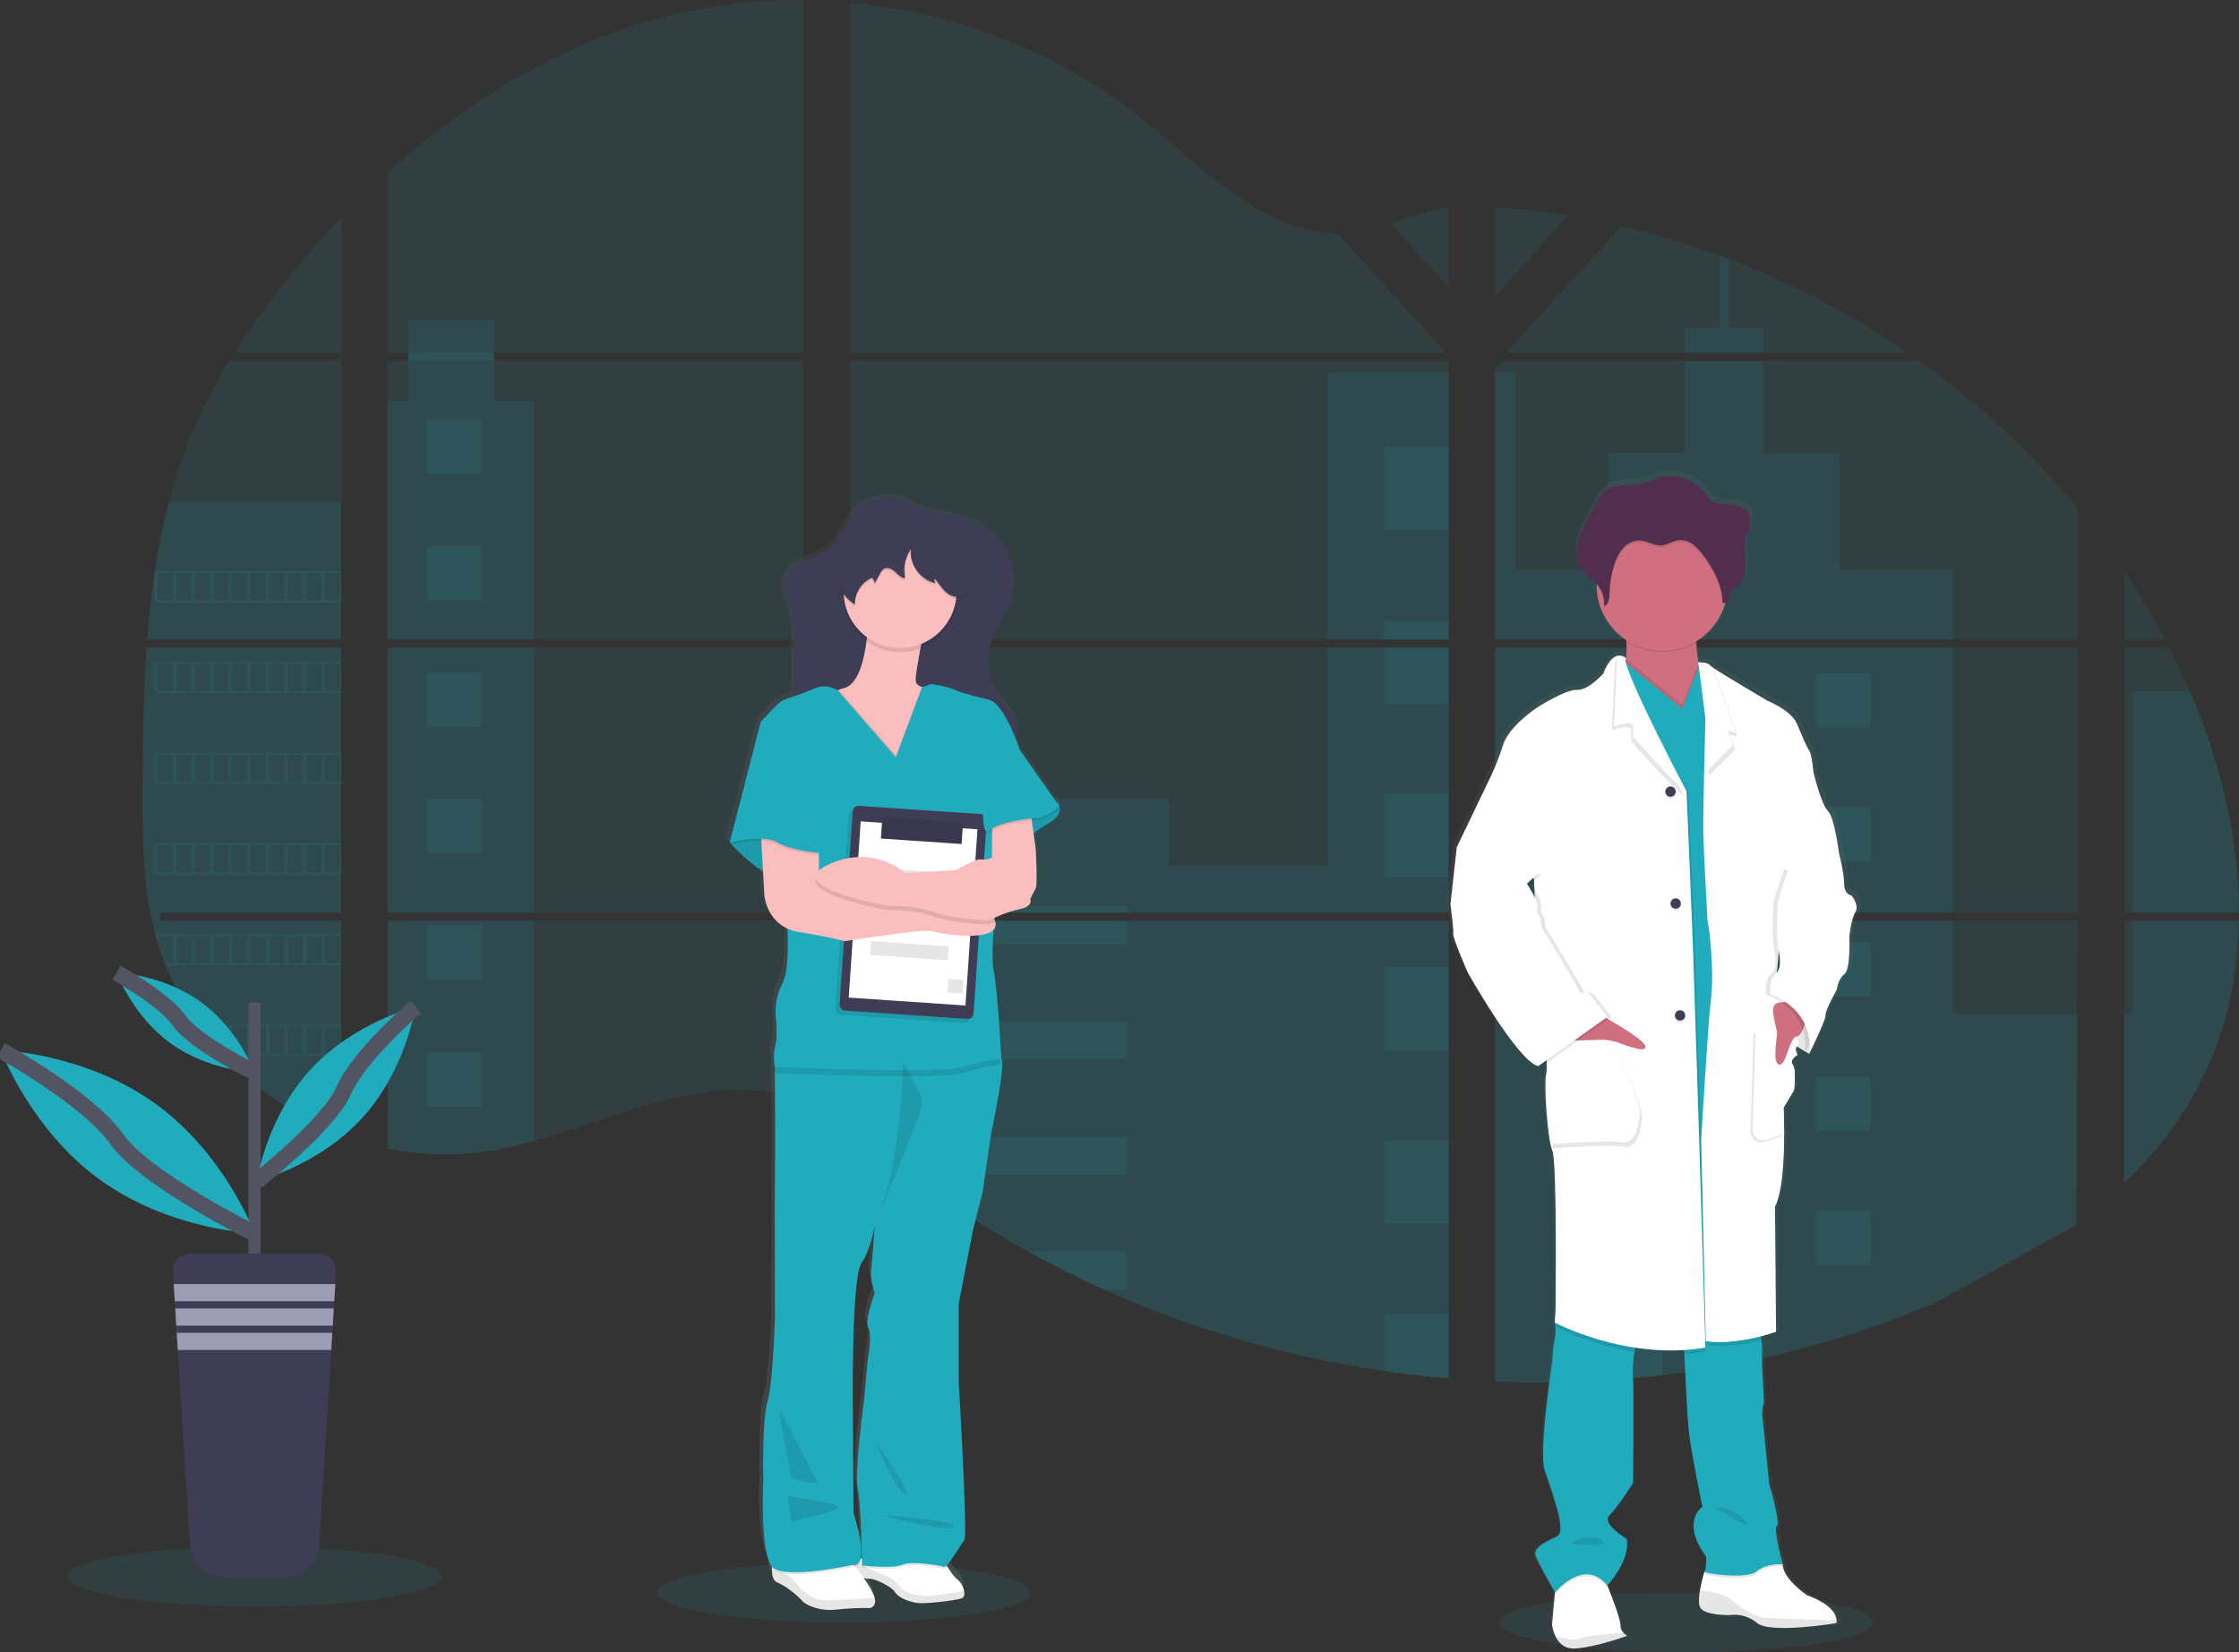 <svg width="275" height="203" viewBox="0 0 275 203" fill="none" xmlns="http://www.w3.org/2000/svg">
<rect x="0" y="0" width="275" height="203" fill="#333333" stroke="none"/>
<g clip-path="url(#clip0)">
<path opacity="0.1" d="M17.998 79.565H41.9V112.109H19.746C19.69 112.446 19.633 112.78 19.57 113.116H41.9V139.357C41.862 139.357 41.824 139.329 41.789 139.315C41.161 139.065 40.533 138.801 39.905 138.522C39.77 138.461 39.638 138.397 39.502 138.338C38.874 138.042 38.246 137.728 37.618 137.397C37.399 137.282 37.18 137.162 36.965 137.04C33.478 135.096 30.309 132.632 27.568 129.733C27.485 129.655 27.41 129.57 27.332 129.497C26.951 129.083 26.576 128.665 26.214 128.236C26.077 128.079 25.945 127.919 25.811 127.766C25.382 127.244 24.968 126.702 24.567 126.159C24.506 126.077 24.45 125.997 24.391 125.924C22.75 123.657 21.39 121.2 20.34 118.607C20.307 118.529 20.276 118.445 20.245 118.372C19.92 117.548 19.626 116.713 19.372 115.862C19.263 115.506 19.157 115.156 19.068 114.786C19.035 114.681 19.009 114.572 18.981 114.466C17.657 109.255 17.504 103.84 17.504 98.45C17.504 97.823 17.504 97.195 17.504 96.568C17.523 94.367 17.549 92.169 17.582 89.973C17.594 89.409 17.606 88.842 17.617 88.272C17.65 86.831 17.697 85.387 17.758 83.939C17.772 83.539 17.791 83.137 17.812 82.739C17.822 82.508 17.834 82.278 17.848 82.047C17.89 81.215 17.94 80.387 17.998 79.565Z" fill="#21ACBE"/>
<path opacity="0.1" d="M41.9 43.331H28.788C30.92 40 33.249 36.8 35.762 33.746C37.712 31.356 39.766 29.027 41.9 26.782V43.331Z" fill="#21ACBE"/>
<path opacity="0.1" d="M41.9 44.332V78.558H18.074C18.074 78.459 18.088 78.358 18.098 78.259C18.119 77.989 18.14 77.72 18.164 77.45C18.187 77.135 18.218 76.819 18.248 76.509C18.279 76.198 18.31 75.822 18.347 75.481C18.385 75.139 18.416 74.794 18.453 74.453C18.491 74.111 18.529 73.77 18.571 73.431C18.614 73.093 18.651 72.749 18.698 72.41C18.734 72.13 18.769 71.848 18.809 71.566C18.863 71.168 18.92 70.771 18.979 70.376C18.979 70.314 18.997 70.255 19.007 70.197C19.437 67.304 20.022 64.436 20.759 61.605C21.533 58.636 22.521 55.727 23.715 52.9C24.984 49.939 26.47 47.075 28.162 44.332H41.9Z" fill="#21ACBE"/>
<path opacity="0.1" d="M47.608 79.566V112.109H98.66V79.566H47.608ZM47.608 113.116V141.065C47.9 141.124 48.188 141.183 48.477 141.232C48.866 141.308 49.257 141.376 49.655 141.435L49.891 141.468C50.046 141.493 50.204 141.515 50.362 141.533C50.755 141.59 51.148 141.632 51.539 141.67C51.723 141.689 51.914 141.703 52.1 141.719L52.554 141.752C52.802 141.771 53.047 141.785 53.292 141.795C53.442 141.795 53.593 141.806 53.746 141.811C53.899 141.816 53.982 141.811 54.104 141.811H54.549C54.752 141.811 54.954 141.811 55.155 141.811H55.414C55.616 141.811 55.819 141.811 56.019 141.792H56.031C56.172 141.792 56.311 141.792 56.452 141.776C56.492 141.778 56.532 141.778 56.572 141.776C56.69 141.776 56.808 141.776 56.921 141.762C56.948 141.76 56.974 141.76 57.001 141.762C57.263 141.745 57.526 141.724 57.792 141.701C58.059 141.677 58.311 141.649 58.577 141.621L59.111 141.555C61.296 141.249 63.456 140.79 65.576 140.181C70.341 138.854 74.998 136.998 79.76 135.64C85.912 133.887 92.714 133.024 98.658 135.158V113.116H47.608ZM98.66 43.331V0.005C93.072 -0.056 87.498 0.596 82.075 1.946C69.147 5.19 57.538 12.227 47.608 21.214V43.328H50.178V44.333H47.608V78.559H98.66V44.333H60.689V43.326L98.66 43.331ZM164.249 28.695C161.051 28.582 157.871 27.573 154.993 26.008C149.496 23.023 145.101 18.407 140.193 14.516C129.995 6.406 117.347 1.511 104.372 0.297V43.331H177.245L177.427 43.14L164.249 28.695ZM170.889 27.519L177.928 35.238V25.488C175.559 25.787 173.496 26.481 170.889 27.509V27.519ZM177.928 148.006V113.116H162.916C162.878 112.968 162.836 112.817 162.789 112.667C162.834 112.817 162.874 112.968 162.914 113.116H104.372V138.346C104.928 138.757 105.477 139.193 106.021 139.63C106.608 140.11 107.191 140.596 107.771 141.086L108.355 141.569C108.635 141.804 108.92 142.039 109.203 142.263C109.769 142.719 110.34 143.171 110.915 143.618C111.202 143.844 111.491 144.066 111.782 144.284C116.382 147.796 121.234 150.965 126.299 153.767C127.434 154.4 128.581 155.009 129.736 155.604C130.503 156 131.277 156.387 132.055 156.767C133.224 157.336 134.401 157.885 135.588 158.413C146.532 163.321 158.105 166.687 169.975 168.417C172.61 168.804 175.256 169.11 177.914 169.334V148.001H178.15L177.928 148.006ZM104.372 44.333V78.559H177.928V44.333H104.372ZM104.372 79.561V112.109H177.928V79.566L104.372 79.561ZM183.638 25.441V36.334L192.62 26.484C189.643 25.993 186.649 25.645 183.638 25.441ZM183.638 79.566V112.109H255.178V79.566H183.638ZM254.926 150.586L255.178 113.116H183.638V169.713C188.246 169.905 192.861 169.849 197.463 169.546H197.543C199.741 169.405 201.929 169.204 204.107 168.944H204.156C215.778 167.592 227.142 164.56 237.89 159.943L254.926 150.586ZM268.98 84.911C268.708 84.283 268.429 83.656 268.143 83.029C267.611 81.852 267.051 80.709 266.471 79.568H260.889V112.109H275C274.988 102.892 272.651 93.481 268.98 84.911ZM260.889 113.116V145.347C264.863 141.543 268.224 137.188 270.64 132.21C273.549 126.213 274.879 119.725 274.99 113.114L260.889 113.116ZM260.889 70.082V78.552H265.948C264.415 75.64 262.726 72.813 260.889 70.082ZM212.371 31.829C211.999 31.685 211.625 31.542 211.25 31.405C207.302 29.948 203.267 28.736 199.168 27.778L185.418 42.848L185.15 43.138L185.326 43.328H234.263C227.447 38.643 220.099 34.783 212.371 31.829ZM235.7 44.333H184.641L183.638 45.248V78.559H192.434H255.178V62.42C249.504 55.566 242.956 49.486 235.7 44.333Z" fill="#21ACBE"/>
<path opacity="0.1" d="M41.9 61.599V78.559H18.074C18.074 78.46 18.088 78.359 18.098 78.26C18.119 77.989 18.14 77.721 18.164 77.451C18.187 77.135 18.218 76.82 18.248 76.51C18.279 76.199 18.31 75.823 18.347 75.481C18.385 75.14 18.416 74.794 18.453 74.453C18.491 74.112 18.529 73.771 18.571 73.432C18.614 73.094 18.651 72.75 18.698 72.411C18.734 72.131 18.769 71.849 18.809 71.567C18.863 71.169 18.92 70.772 18.979 70.376C18.979 70.315 18.997 70.256 19.007 70.197C19.437 67.304 20.022 64.436 20.759 61.606L41.9 61.599Z" fill="#21ACBE"/>
<path opacity="0.1" d="M17.998 79.565H41.9V112.109H19.746C19.69 112.446 19.633 112.78 19.57 113.116H41.9V139.357C41.862 139.357 41.824 139.329 41.789 139.315C41.161 139.065 40.533 138.801 39.905 138.522C39.77 138.461 39.638 138.397 39.502 138.338C38.874 138.042 38.246 137.728 37.618 137.397C37.399 137.282 37.18 137.162 36.965 137.04C33.478 135.096 30.309 132.632 27.568 129.733C27.485 129.655 27.41 129.57 27.332 129.497C26.951 129.083 26.576 128.665 26.214 128.236C26.077 128.079 25.945 127.919 25.811 127.766C25.382 127.244 24.968 126.702 24.567 126.159C24.506 126.077 24.45 125.997 24.391 125.924C22.75 123.657 21.39 121.2 20.34 118.607C20.307 118.529 20.276 118.445 20.245 118.372C19.92 117.548 19.626 116.713 19.372 115.862C19.263 115.506 19.157 115.156 19.068 114.786C19.035 114.681 19.009 114.572 18.981 114.466C17.657 109.255 17.504 103.84 17.504 98.45C17.504 97.823 17.504 97.195 17.504 96.568C17.523 94.367 17.549 92.169 17.582 89.973C17.594 89.409 17.606 88.842 17.617 88.272C17.65 86.831 17.697 85.387 17.758 83.939C17.772 83.539 17.791 83.137 17.812 82.739C17.822 82.508 17.834 82.278 17.848 82.047C17.89 81.215 17.94 80.387 17.998 79.565Z" fill="#21ACBE"/>
<path opacity="0.1" d="M65.579 49.236V78.559H47.606V49.236H50.169V39.308H60.687V49.236H65.579Z" fill="#21ACBE"/>
<path opacity="0.1" d="M65.577 79.564H47.606V112.107H65.577V79.564Z" fill="#21ACBE"/>
<path opacity="0.1" d="M47.608 113.116H65.579V140.171C63.459 140.781 61.299 141.239 59.114 141.543C58.935 141.569 58.758 141.59 58.579 141.609C58.315 141.639 58.054 141.668 57.792 141.691L57.003 141.755H56.923L56.575 141.773H56.455C56.313 141.773 56.174 141.79 56.033 141.792H56.021C55.819 141.792 55.619 141.806 55.416 141.811H55.157C54.957 141.811 54.757 141.811 54.552 141.811H54.109H53.748C53.595 141.811 53.445 141.811 53.292 141.792C53.05 141.783 52.805 141.769 52.557 141.75L52.102 141.717C51.914 141.703 51.725 141.684 51.539 141.665C51.144 141.631 50.751 141.586 50.362 141.531L49.891 141.465L49.655 141.432C49.262 141.373 48.871 141.308 48.477 141.232C48.185 141.181 47.898 141.122 47.608 141.061V113.116Z" fill="#21ACBE"/>
<path opacity="0.1" d="M177.927 45.773H163.107V78.556H177.927V45.773Z" fill="#21ACBE"/>
<path opacity="0.1" d="M177.929 79.564V112.11H104.372V98.072H143.551V106.353H163.107V79.564H177.929Z" fill="#21ACBE"/>
<path opacity="0.1" d="M178.162 148.013C178.084 148.013 178.006 148.013 177.926 147.999V169.349C175.271 169.131 172.625 168.825 169.989 168.433C158.115 166.704 146.538 163.339 135.588 158.435C132.428 157.011 129.331 155.459 126.299 153.779C121.236 150.976 116.384 147.806 111.784 144.296C110.625 143.411 109.484 142.507 108.359 141.583C107.58 140.938 106.807 140.28 106.021 139.642C105.479 139.202 104.93 138.767 104.372 138.353V113.116H162.914C162.871 112.966 162.834 112.818 162.791 112.667C162.836 112.818 162.879 112.966 162.916 113.116H177.928V147.996C178.006 147.999 178.084 148.006 178.162 148.013Z" fill="#21ACBE"/>
<path opacity="0.1" d="M216.578 43.331H206.922V40.333H211.248V31.405C211.624 31.543 211.997 31.684 212.37 31.829V40.333H216.576L216.578 43.331Z" fill="#21ACBE"/>
<path opacity="0.1" d="M239.845 78.558H192.434C192.439 78.559 192.444 78.559 192.449 78.558H192.427H183.638V45.774H186.13V70.006H197.515V55.655H206.924V44.332H216.58V55.662H225.985V70.013H239.848L239.845 78.558Z" fill="#21ACBE"/>
<path opacity="0.1" d="M183.638 79.565V112.109H239.848V79.565H183.638ZM255.098 150.414L255.178 124.653H239.848V113.125H183.638V169.713C188.246 169.904 192.861 169.849 197.463 169.546H197.543C199.741 169.405 201.929 169.204 204.107 168.944H204.157C215.779 167.592 227.142 164.56 237.891 159.942" fill="#21ACBE"/>
<path opacity="0.1" d="M261.879 113.116H274.99C274.877 119.725 273.549 126.216 270.64 132.21C268.224 137.191 264.863 141.545 260.89 145.349V124.646H261.879V113.116Z" fill="#21ACBE"/>
<path opacity="0.1" d="M275 112.11H261.879V84.911H268.98C272.652 93.482 274.988 102.892 275 112.11Z" fill="#21ACBE"/>
<path opacity="0.1" d="M177.929 54.887H169.989V65.165H177.929V54.887Z" fill="#21ACBE"/>
<path opacity="0.1" d="M177.929 76.192H169.989V78.559H177.929V76.192Z" fill="#21ACBE"/>
<path opacity="0.1" d="M177.929 79.564H169.989V86.468H177.929V79.564Z" fill="#21ACBE"/>
<path opacity="0.1" d="M177.929 97.497H169.989V107.776H177.929V97.497Z" fill="#21ACBE"/>
<path opacity="0.1" d="M177.929 118.802H169.989V129.08H177.929V118.802Z" fill="#21ACBE"/>
<path opacity="0.1" d="M177.929 147.996C178.007 147.996 178.084 147.996 178.164 148.012C178.087 148.012 178.009 148.012 177.929 147.998V150.386H169.989V140.107H177.929V147.996Z" fill="#21ACBE"/>
<path opacity="0.1" d="M177.929 161.41V169.348C175.272 169.13 172.626 168.825 169.989 168.433V161.41H177.929Z" fill="#21ACBE"/>
<path opacity="0.1" d="M138.398 111.354H104.372V112.109H138.398V111.354Z" fill="#21ACBE"/>
<path opacity="0.1" d="M138.398 113.113H104.372V116.007H138.398V113.113Z" fill="#21ACBE"/>
<path opacity="0.1" d="M138.398 125.493H104.372V130.147H138.398V125.493Z" fill="#21ACBE"/>
<path opacity="0.1" d="M138.399 139.633V144.286H111.785C110.626 143.405 109.484 142.5 108.36 141.571C107.578 140.929 106.806 140.27 106.021 139.633H138.399Z" fill="#21ACBE"/>
<path opacity="0.1" d="M138.399 153.77V158.435H135.589C132.428 157.011 129.332 155.459 126.3 153.779L138.399 153.77Z" fill="#21ACBE"/>
<path opacity="0.1" d="M204.161 82.718H197.463V89.409H204.161V82.718Z" fill="#21ACBE"/>
<path opacity="0.1" d="M59.131 51.544H52.433V58.235H59.131V51.544Z" fill="#21ACBE"/>
<path opacity="0.1" d="M59.131 67.085H52.433V73.776H59.131V67.085Z" fill="#21ACBE"/>
<path opacity="0.1" d="M59.131 82.626H52.433V89.317H59.131V82.626Z" fill="#21ACBE"/>
<path opacity="0.1" d="M59.131 98.165H52.433V104.856H59.131V98.165Z" fill="#21ACBE"/>
<path opacity="0.1" d="M59.131 113.707H52.433V120.398H59.131V113.707Z" fill="#21ACBE"/>
<path opacity="0.1" d="M59.131 129.248H52.433V135.939H59.131V129.248Z" fill="#21ACBE"/>
<path opacity="0.1" d="M229.732 82.718H223.034V89.409H229.732V82.718Z" fill="#21ACBE"/>
<path opacity="0.1" d="M204.161 99.222H197.463V105.912H204.161V99.222Z" fill="#21ACBE"/>
<path opacity="0.1" d="M229.732 99.222H223.034V105.912H229.732V99.222Z" fill="#21ACBE"/>
<path opacity="0.1" d="M204.161 115.723H197.463V122.414H204.161V115.723Z" fill="#21ACBE"/>
<path opacity="0.1" d="M229.732 115.723H223.034V122.414H229.732V115.723Z" fill="#21ACBE"/>
<path opacity="0.1" d="M204.161 132.227H197.463V138.917H204.161V132.227Z" fill="#21ACBE"/>
<path opacity="0.1" d="M229.732 132.227H223.034V138.917H229.732V132.227Z" fill="#21ACBE"/>
<path opacity="0.1" d="M204.161 148.729H197.463V155.42H204.161V148.729Z" fill="#21ACBE"/>
<path opacity="0.1" d="M229.732 148.729H223.034V155.42H229.732V148.729Z" fill="#21ACBE"/>
<path opacity="0.1" d="M197.463 169.546V165.231H204.159V168.932L197.463 169.546Z" fill="#21ACBE"/>
<path opacity="0.1" d="M18.979 70.19V74.018H41.9V70.19H18.979ZM21.261 73.778H19.377V70.433H21.261V73.778ZM23.543 73.778H21.659V70.433H23.543V73.778ZM25.82 73.778H23.936V70.433H25.82V73.778ZM28.103 73.778H26.218V70.433H28.103V73.778ZM30.383 73.778H28.498V70.433H30.383V73.778ZM32.665 73.778H30.781V70.433H32.665V73.778ZM34.947 73.778H33.063V70.433H34.947V73.778ZM37.227 73.778H35.343V70.433H37.227V73.778ZM39.507 73.778H37.623V70.433H39.507V73.778ZM41.789 73.778H39.905V70.433H41.789V73.778Z" fill="#21ACBE"/>
<path opacity="0.1" d="M18.979 81.332V85.16H41.9V81.332H18.979ZM21.261 84.92H19.377V81.574H21.261V84.92ZM23.543 84.92H21.659V81.574H23.543V84.92ZM25.82 84.92H23.936V81.574H25.82V84.92ZM28.103 84.92H26.218V81.574H28.103V84.92ZM30.383 84.92H28.498V81.574H30.383V84.92ZM32.665 84.92H30.781V81.574H32.665V84.92ZM34.947 84.92H33.063V81.574H34.947V84.92ZM37.227 84.92H35.343V81.574H37.227V84.92ZM39.507 84.92H37.623V81.574H39.507V84.92ZM41.789 84.92H39.905V81.574H41.789V84.92Z" fill="#21ACBE"/>
<path opacity="0.1" d="M18.979 92.477V96.302H41.9V92.477H18.979ZM21.261 96.06H19.377V92.714H21.261V96.06ZM23.543 96.06H21.659V92.714H23.543V96.06ZM25.82 96.06H23.936V92.714H25.82V96.06ZM28.103 96.06H26.218V92.714H28.103V96.06ZM30.383 96.06H28.498V92.714H30.383V96.06ZM32.665 96.06H30.781V92.714H32.665V96.06ZM34.947 96.06H33.063V92.714H34.947V96.06ZM37.227 96.06H35.343V92.714H37.227V96.06ZM39.507 96.06H37.623V92.714H39.507V96.06ZM41.789 96.06H39.905V92.714H41.789V96.06Z" fill="#21ACBE"/>
<path opacity="0.1" d="M18.979 103.619V107.444H41.9V103.619H18.979ZM21.261 107.205H19.377V103.854H21.261V107.205ZM23.543 107.205H21.659V103.854H23.543V107.205ZM25.82 107.205H23.936V103.854H25.82V107.205ZM28.103 107.205H26.218V103.854H28.103V107.205ZM30.383 107.205H28.498V103.854H30.383V107.205ZM32.665 107.205H30.781V103.854H32.665V107.205ZM34.947 107.205H33.063V103.854H34.947V107.205ZM37.227 107.205H35.343V103.854H37.227V107.205ZM39.507 107.205H37.623V103.854H39.507V107.205ZM41.789 107.205H39.905V103.854H41.789V107.205Z" fill="#21ACBE"/>
<path opacity="0.1" d="M19.089 114.756C19.178 115.118 19.284 115.476 19.393 115.831V114.998H21.277V118.341H20.267C20.295 118.421 20.325 118.504 20.358 118.577H41.909V114.756H19.089ZM23.564 118.341H21.68V114.998H23.564V118.341ZM25.841 118.341H23.957V114.998H25.841V118.341ZM28.124 118.341H26.239V114.998H28.124V118.341ZM30.403 118.341H28.519V114.998H30.403V118.341ZM32.686 118.341H30.802V114.998H32.686V118.341ZM34.968 118.341H33.084V114.998H34.968V118.341ZM37.248 118.341H35.364V114.998H37.248V118.341ZM39.528 118.341H37.643V114.998H39.528V118.341ZM41.81 118.341H39.926V114.998H41.81V118.341Z" fill="#21ACBE"/>
<path opacity="0.1" d="M24.398 125.897C24.459 125.973 24.515 126.057 24.574 126.133H25.82V127.74L26.223 128.21V126.123H28.107V129.497H27.332C27.407 129.575 27.48 129.657 27.568 129.732H41.895V125.897H24.398ZM30.394 129.497H28.51V126.137H30.394V129.497ZM32.676 129.497H30.792V126.137H32.676V129.497ZM34.958 129.497H33.074V126.137H34.958V129.497ZM37.238 129.497H35.354V126.137H37.238V129.497ZM39.518 129.497H37.634V126.137H39.518V129.497ZM41.8 129.497H39.916V126.137H41.8V129.497Z" fill="#21ACBE"/>
<path opacity="0.1" d="M36.973 137.04C37.189 137.162 37.408 137.275 37.627 137.395V137.278H39.512V138.339C39.648 138.397 39.778 138.461 39.912 138.522V137.278H41.796V139.315C41.832 139.331 41.869 139.345 41.907 139.355V137.04H36.973Z" fill="#21ACBE"/>
<path opacity="0.1" d="M177.927 147.995H178.162H177.927ZM162.79 112.666C162.834 112.817 162.875 112.967 162.915 113.115C162.879 112.967 162.837 112.817 162.79 112.666ZM50.179 43.33V44.332H60.7V43.325L50.179 43.33ZM177.929 147.995H178.165H177.929ZM162.79 112.666C162.834 112.817 162.875 112.967 162.915 113.115C162.879 112.967 162.837 112.817 162.79 112.666ZM177.927 147.995H178.162H177.927ZM162.79 112.666C162.834 112.817 162.875 112.967 162.915 113.115C162.879 112.967 162.837 112.817 162.79 112.666Z" fill="#21ACBE"/>
<path opacity="0.1" d="M207.127 203C219.802 203 230.077 201.352 230.077 199.319C230.077 197.285 219.802 195.637 207.127 195.637C194.453 195.637 184.178 197.285 184.178 199.319C184.178 201.352 194.453 203 207.127 203Z" fill="#21ACBE"/>
<path opacity="0.1" d="M103.623 199.318C116.298 199.318 126.573 197.669 126.573 195.636C126.573 193.603 116.298 191.954 103.623 191.954C90.949 191.954 80.674 193.603 80.674 195.636C80.674 197.669 90.949 199.318 103.623 199.318Z" fill="#21ACBE"/>
<path d="M130.044 98.281C130.039 98.257 130.026 98.236 130.009 98.219C129.658 97.874 125.183 91.552 125.183 91.552C125.183 91.552 124.948 90.846 124.566 89.929C124.688 89.77 124.78 89.591 124.837 89.399C124.858 89.318 124.872 89.236 124.882 89.152C124.882 89.126 124.9 89.105 124.908 89.079C124.989 88.76 124.981 88.425 124.884 88.11C124.858 88.191 124.826 88.269 124.787 88.345C124.699 88.071 124.58 87.808 124.434 87.56C123.841 86.539 122.993 85.677 122.369 84.682C121.424 83.136 121.048 81.309 121.306 79.516C121.306 79.608 121.306 79.702 121.306 79.794C121.33 79.438 121.377 79.084 121.448 78.735C121.546 78.337 121.678 77.948 121.841 77.573C122.402 76.291 123.308 75.173 123.859 73.886C124.044 73.452 124.185 73.001 124.279 72.538C124.473 71.766 124.544 70.968 124.488 70.174C124.488 70.362 124.458 70.55 124.429 70.736C124.37 68.826 123.598 67.008 122.265 65.638C120.341 63.706 117.578 62.956 114.935 62.561C113.825 62.431 112.765 62.027 111.85 61.384C110.835 60.728 109.523 60.57 108.336 60.714C106.972 60.861 105.704 61.487 104.758 62.481C103.503 63.859 102.959 65.812 101.494 66.974C100.606 67.68 99.48 68.009 98.447 68.489C97.412 68.969 96.435 69.666 96.103 70.696C96.103 70.696 96.103 70.682 96.103 70.675V70.734L96.089 70.771C95.745 71.99 96.409 73.23 96.755 74.446C97.116 75.705 97.139 77.034 97.158 78.335C97.184 79.925 97.208 81.518 97.182 83.111C97.17 83.737 97.149 84.37 97.102 84.993C96.544 85.161 96.003 85.379 95.484 85.642C94.956 85.986 92.982 88.115 92.982 88.115L89.122 102.847L89.174 102.906L89.122 103.106L89.318 103.061C89.864 103.649 91.496 105.324 93.258 106.369L93.423 109.258C93.423 109.258 93.621 112.156 96.289 113.354C96.35 114.358 96.541 118.438 95.658 120.054C95.046 121.235 94.759 122.556 94.824 123.884C94.824 123.884 95.133 126.335 94.782 127.625C94.577 128.486 94.561 129.382 94.737 130.25C94.737 130.25 94.737 130.535 94.737 131.024C94.737 133.633 94.768 141.994 94.737 142.94C94.692 144.058 94.737 160.585 94.737 160.585C94.737 160.585 94.518 168.845 93.816 171.082C93.114 173.319 93.291 180.728 93.291 180.728C93.291 180.728 92.85 189.552 94.407 191.293C94.407 191.371 94.393 191.451 94.391 191.529C94.391 191.564 94.391 191.604 94.391 191.639C94.372 192.31 94.501 193.023 95.079 193.241C96.256 193.693 97.813 195.048 98.107 195.436C98.402 195.825 100.114 196.791 102.347 196.533C103.745 196.376 105.153 196.311 106.56 196.34C106.56 196.34 107.441 196.18 107.156 195.086C106.972 194.404 106.285 193.354 105.795 192.665C105.884 192.689 105.971 192.707 106.054 192.724L106.139 192.74H106.205C106.241 192.742 106.277 192.742 106.313 192.74H106.36C106.404 192.744 106.448 192.744 106.492 192.74C107.083 192.684 109.288 193.71 109.681 194.387C110.074 195.065 111.462 195.58 112.507 195.709C113.129 195.785 114.698 195.658 116.014 195.488C116.677 195.42 117.334 195.3 117.978 195.131C118.289 195.013 118.355 194.636 118.266 194.213C118.16 193.675 117.872 193.19 117.451 192.839C117.069 192.569 116.565 191.856 116.193 191.272L116.094 191.115C116.751 190.489 117.938 188.442 118.299 188.019C118.737 187.503 117.592 168.661 117.592 168.661V159.216L119.347 150.276L120.574 145.544L121.627 138.402C121.627 138.402 123.469 130.06 122.901 129.241C122.901 129.224 122.43 120.635 121.935 118.572C121.721 117.652 121.775 115.582 121.902 113.568C122.035 113.436 122.128 113.269 122.17 113.087C122.211 112.904 122.2 112.714 122.138 112.537C122.103 112.417 122.057 112.299 122.001 112.187C122.001 112.151 122.001 112.114 122.001 112.079C123.019 111.611 124.082 111.25 125.174 111.001C126.928 110.658 126.49 109.754 126.49 109.754C126.49 109.754 126.886 108.98 127.147 108.507C127.409 108.034 127.192 103.861 127.147 103.517C127.131 103.379 127.023 102.612 126.898 101.741C127.461 101.341 128.193 100.845 128.992 100.374C130.511 99.476 130.169 98.528 130.044 98.281ZM107.151 157.926C107.151 157.926 105.835 161.281 106.362 162.14C106.89 162.999 106.275 166.186 106.275 166.186L105.835 170.917C105.835 170.917 104.608 179.693 105.046 181.756C105.39 183.375 105.517 188.209 105.557 190.225C105.527 190.237 105.498 190.251 105.47 190.268L105.411 190.298C105.613 189.505 105.529 187.901 104.523 184.673L104.438 171.341C104.438 171.341 104.283 155.941 105.5 154.219C106.718 152.496 107.149 149.572 107.149 149.572C107.149 149.572 106.885 153.79 106.713 154.908C106.541 156.025 107.151 157.926 107.151 157.926ZM104.7 191.065C104.688 191.093 104.674 191.122 104.664 191.148L104.598 191.063C104.632 191.066 104.666 191.067 104.7 191.065Z" fill="url(#paint0_linear)"/>
<path d="M118.127 196.349C117.446 196.61 113.756 197.055 112.724 196.93C111.693 196.805 110.327 196.283 109.938 195.601C109.549 194.919 107.371 193.888 106.787 193.954C106.547 193.961 106.308 193.928 106.08 193.855C105.677 193.733 105.284 193.582 104.902 193.404C104.849 193.107 104.858 192.803 104.928 192.51C104.942 192.451 104.959 192.392 104.98 192.335C105.118 191.95 105.402 191.633 105.772 191.456L105.856 191.416C106.02 191.345 106.19 191.293 106.365 191.26C108.216 190.905 115.854 191.618 115.854 191.618C115.854 191.618 116.069 192.001 116.363 192.477C116.73 193.065 117.23 193.782 117.607 194.053C118.024 194.409 118.307 194.897 118.41 195.436C118.499 195.853 118.433 196.234 118.127 196.349Z" fill="white"/>
<path opacity="0.1" d="M118.127 196.349C117.446 196.61 113.758 197.055 112.726 196.93C111.695 196.805 110.329 196.281 109.938 195.601C109.547 194.921 107.373 193.888 106.789 193.954C106.205 194.02 104.905 193.404 104.905 193.404C104.905 193.404 104.702 192.463 105.291 191.82L106.469 192.656C106.469 192.656 109.62 193.632 110.204 194.538C110.788 195.443 111.853 195.949 113.391 196.041C114.54 196.116 117.18 195.669 118.417 195.446C118.499 195.853 118.436 196.234 118.127 196.349Z" fill="black"/>
<path d="M106.853 197.549C105.463 197.522 104.074 197.587 102.693 197.744C100.482 198.003 98.793 197.038 98.499 196.641C98.204 196.243 96.68 194.9 95.51 194.429C94.938 194.208 94.803 193.488 94.829 192.815C94.829 192.78 94.829 192.74 94.829 192.705C94.851 192.278 94.914 191.855 95.018 191.441L104.182 191.246L104.976 192.321L105.098 192.486L105.581 193.142C105.581 193.142 105.8 193.429 106.087 193.848C106.572 194.554 107.251 195.596 107.432 196.285C107.722 197.389 106.853 197.549 106.853 197.549Z" fill="white"/>
<path opacity="0.1" d="M106.853 197.549C105.463 197.522 104.074 197.587 102.693 197.744C100.484 198.003 98.793 197.039 98.501 196.641C98.209 196.243 96.68 194.888 95.51 194.434C94.938 194.213 94.803 193.493 94.829 192.82C95.484 192.973 96.859 193.364 97.399 194.044C98.105 194.952 99.37 196.479 101.167 196.575C102.618 196.653 106.151 196.394 107.446 196.29C107.724 197.389 106.853 197.549 106.853 197.549Z" fill="black"/>
<path opacity="0.1" d="M105.762 191.446C105.656 192.232 105.329 192.443 105.093 192.49C105.036 192.502 104.977 192.502 104.919 192.49C104.888 192.488 104.857 192.483 104.827 192.476C104.827 192.476 96.598 194.293 94.935 192.822C94.893 192.784 94.854 192.743 94.817 192.7C94.839 192.274 94.902 191.851 95.006 191.436L104.17 191.241L104.964 192.316C105.101 191.93 105.386 191.614 105.755 191.436L105.762 191.446Z" fill="black"/>
<path opacity="0.1" d="M116.36 192.467C116.177 192.669 116.024 192.785 115.927 192.745C115.494 192.57 111.942 191.966 110.814 192.486C109.686 193.006 105.868 192.57 105.868 192.57C105.868 192.57 105.868 192.119 105.847 191.394C106.01 191.324 106.181 191.272 106.355 191.239C108.207 190.884 115.845 191.596 115.845 191.596C115.845 191.596 116.068 191.992 116.36 192.467Z" fill="black"/>
<path d="M121.735 139.251L120.694 146.436L119.484 151.198L117.75 160.199V169.727C117.75 169.727 118.876 188.684 118.443 189.202C118.009 189.72 116.363 192.667 115.93 192.496C115.496 192.324 111.945 191.717 110.817 192.235C109.688 192.752 105.871 192.322 105.871 192.322C105.871 192.322 105.783 184.965 105.35 182.888C104.917 180.81 106.13 171.981 106.13 171.981L106.563 167.222C106.563 167.222 107.171 164.017 106.65 163.152C106.13 162.286 107.43 158.917 107.43 158.917C107.43 158.917 106.824 157.009 106.999 155.884C107.173 154.76 107.43 150.518 107.43 150.518C107.43 150.518 106.999 153.463 105.795 155.193C104.592 156.922 104.745 172.418 104.745 172.418L104.83 185.828C106.999 192.929 104.83 192.235 104.83 192.235C104.83 192.235 96.6 194.053 94.938 192.58C93.275 191.108 93.751 181.838 93.751 181.838C93.751 181.838 93.579 174.395 94.271 172.146C94.963 169.896 95.183 161.585 95.183 161.585C95.183 161.585 95.138 144.963 95.183 143.841C95.216 142.9 95.183 134.476 95.183 131.843C95.183 131.354 95.183 131.064 95.183 131.064L96.176 128.599L107.953 127.126H113.586C113.586 127.126 122.065 129.116 122.941 129.975C122.96 129.989 122.976 130.007 122.988 130.027C123.556 130.857 121.735 139.251 121.735 139.251Z" fill="#21ACBE"/>
<path opacity="0.1" d="M107.437 176.992C107.437 176.992 110.027 183.224 111.25 183.657C112.472 184.09 107.437 176.992 107.437 176.992Z" fill="black"/>
<path opacity="0.1" d="M108.396 186.167C108.396 186.167 117.143 186.6 117.056 187.553C116.969 188.505 108.396 186.167 108.396 186.167Z" fill="black"/>
<path opacity="0.1" d="M96.691 183.676C97.038 184.003 103.364 184.617 102.843 185.214C102.323 185.812 97.212 186.974 97.212 186.974L96.691 183.676Z" fill="black"/>
<path opacity="0.1" d="M95.653 172.924C95.653 173.183 96.953 181.233 97.302 181.579C97.651 181.925 100.507 182.271 100.507 182.271L95.653 172.924Z" fill="black"/>
<path d="M105.086 62.883C103.845 64.269 103.308 66.233 101.862 67.405C100.983 68.11 99.872 68.447 98.849 68.927C97.827 69.407 96.814 70.138 96.511 71.225C96.171 72.449 96.826 73.698 97.17 74.921C97.526 76.187 97.547 77.509 97.568 78.834C97.592 80.436 97.618 82.038 97.589 83.64C97.547 86.136 97.34 88.748 96.014 90.862C100.802 92.385 105.894 92.592 110.915 92.787C111.88 92.856 112.85 92.831 113.81 92.714C114.642 92.548 115.465 92.34 116.276 92.091C117.879 91.667 119.531 91.456 121.189 91.463C121.912 91.463 122.649 91.507 123.346 91.319C124.043 91.131 124.715 90.648 124.903 89.952C125.07 89.326 124.825 88.66 124.505 88.098C123.921 87.073 123.092 86.216 122.465 85.204C121.826 84.136 121.446 82.932 121.358 81.691C121.269 80.449 121.473 79.203 121.954 78.055C122.51 76.763 123.405 75.639 123.952 74.345C124.511 72.956 124.66 71.435 124.38 69.964C124.101 68.493 123.404 67.132 122.374 66.045C120.473 64.102 117.745 63.349 115.136 62.949C114.037 62.819 112.989 62.414 112.088 61.773C111.087 61.114 109.789 60.954 108.617 61.1C107.263 61.251 106.01 61.884 105.086 62.883Z" fill="#3F3D56"/>
<g opacity="0.1">
<path opacity="0.1" d="M122.028 76.698C121.547 77.832 121.342 79.063 121.427 80.291C121.48 79.412 121.683 78.55 122.028 77.74C122.581 76.449 123.476 75.324 124.023 74.03C124.469 72.95 124.657 71.78 124.571 70.614C124.523 71.431 124.337 72.235 124.023 72.99C123.476 74.284 122.581 75.406 122.028 76.698Z" fill="black"/>
<path opacity="0.1" d="M97.639 78.515C97.654 79.437 97.668 80.362 97.67 81.284C97.67 80.013 97.658 78.745 97.639 77.477C97.621 76.162 97.597 74.831 97.241 73.562C97.006 72.758 96.657 71.942 96.535 71.13C96.325 72.283 96.921 73.452 97.241 74.602C97.597 75.859 97.621 77.2 97.639 78.515Z" fill="black"/>
<path opacity="0.1" d="M123.427 89.974C122.72 90.164 121.995 90.122 121.272 90.117C119.615 90.107 117.964 90.314 116.361 90.734C115.55 90.982 114.727 91.19 113.895 91.355C112.934 91.474 111.964 91.499 110.998 91.43C106.146 91.24 101.226 91.035 96.579 89.649C96.442 89.957 96.284 90.255 96.108 90.543C100.897 92.063 105.989 92.272 111.008 92.468C111.973 92.537 112.944 92.512 113.905 92.392C114.734 92.229 115.554 92.022 116.361 91.774C117.96 91.352 119.608 91.143 121.262 91.15C121.985 91.15 122.72 91.195 123.417 91.004C124.115 90.814 124.786 90.336 124.974 89.64C125.054 89.317 125.045 88.98 124.951 88.661C124.741 89.32 124.093 89.779 123.427 89.974Z" fill="black"/>
</g>
<path d="M116.45 87.186C116.276 87.576 115.541 90.95 115.367 91.296C115.192 91.641 114.241 97.177 114.154 97.488C114.066 97.798 107.882 96.189 107.882 96.189L104.158 93.072L100.331 89.268C100.331 89.268 100.218 85.835 103.037 84.734C103.228 84.659 103.425 84.598 103.626 84.551C107.045 83.73 106.702 73.343 106.702 73.343L113.72 76.371C113.72 76.371 112.42 82.431 112.465 83.6C112.477 83.993 112.785 84.238 113.188 84.386C113.811 84.563 114.459 84.633 115.105 84.593C115.105 84.593 116.624 86.797 116.45 87.186Z" fill="#FBBEBE"/>
<path d="M129.015 98.567L130.011 98.829C130.011 98.829 130.748 99.948 129.015 100.991C127.914 101.658 126.858 102.396 125.852 103.2L120.729 104.757L119.742 101.663L124.509 98.05L129.015 98.567Z" fill="#21ACBE"/>
<path opacity="0.1" d="M129.015 98.567L130.011 98.829C130.011 98.829 130.748 99.948 129.015 100.991C127.914 101.658 126.858 102.396 125.852 103.2L120.729 104.757L119.742 101.663L124.509 98.05L129.015 98.567Z" fill="black"/>
<path d="M91.63 101.555L89.638 103.503C89.638 103.503 93.232 107.658 95.997 107.917C98.762 108.176 100.545 104.757 100.545 104.757L98.152 100.993L91.63 101.555Z" fill="#21ACBE"/>
<path opacity="0.1" d="M91.63 101.555L89.638 103.503C89.638 103.503 93.232 107.658 95.997 107.917C98.762 108.176 100.545 104.757 100.545 104.757L98.152 100.993L91.63 101.555Z" fill="black"/>
<path opacity="0.1" d="M110.557 80.13C114.386 80.13 117.489 77.03 117.489 73.206C117.489 69.382 114.386 66.282 110.557 66.282C106.729 66.282 103.626 69.382 103.626 73.206C103.626 77.03 106.729 80.13 110.557 80.13Z" fill="black"/>
<path d="M110.557 79.61C114.386 79.61 117.489 76.51 117.489 72.686C117.489 68.863 114.386 65.763 110.557 65.763C106.729 65.763 103.626 68.863 103.626 72.686C103.626 76.51 106.729 79.61 110.557 79.61Z" fill="#FBBEBE"/>
<path opacity="0.1" d="M122.993 130.812C121.414 130.993 119.86 131.341 118.355 131.85C115.764 132.711 95.462 131.864 95.18 131.85C95.18 131.36 95.18 131.071 95.18 131.071L96.174 128.606L107.95 127.133H113.584C113.584 127.133 122.062 129.123 122.939 129.982C122.974 130.499 122.993 130.812 122.993 130.812Z" fill="black"/>
<path opacity="0.1" d="M116.45 87.185C116.276 87.576 115.541 90.95 115.367 91.295C115.192 91.641 114.241 97.177 114.154 97.487C114.066 97.798 107.882 96.189 107.882 96.189L104.158 93.072L100.331 89.267C100.331 89.267 100.218 85.835 103.037 84.734L110.037 92.773L113.188 84.386C113.811 84.563 114.459 84.633 115.105 84.593C115.105 84.593 116.624 86.797 116.45 87.185Z" fill="black"/>
<path d="M110.036 93.032L102.872 84.798C102.452 84.531 101.973 84.371 101.477 84.335C100.981 84.298 100.483 84.386 100.029 84.589C98.425 85.283 96.433 85.845 95.912 86.191C95.391 86.537 93.441 88.677 93.441 88.677L99.249 103.854L96.692 113.85C96.692 113.85 97.083 118.958 96.086 120.819C95.48 122.009 95.195 123.337 95.262 124.67C95.262 124.67 95.566 127.138 95.22 128.434C95.017 129.301 95.002 130.201 95.175 131.074C95.175 131.074 115.757 131.94 118.355 131.074C119.859 130.563 121.414 130.215 122.993 130.036C122.993 130.036 122.522 121.379 122.05 119.301C121.579 117.224 122.441 109.305 122.441 109.305L121.879 100.822L125.256 92.117C125.256 92.117 123.426 86.537 121.518 85.974C121.518 85.974 118.054 85.151 117.316 84.763C116.579 84.375 114.412 84.026 114.412 84.026L113.275 84.407L110.036 93.032Z" fill="#21ACBE"/>
<path opacity="0.1" d="M120.033 100.535L104.956 99.511C104.575 99.485 104.245 99.773 104.219 100.154L102.6 123.931C102.574 124.312 102.862 124.642 103.244 124.668L118.32 125.692C118.702 125.718 119.032 125.43 119.058 125.049L120.677 101.272C120.703 100.891 120.414 100.561 120.033 100.535Z" fill="black"/>
<path d="M120.552 100.018L105.476 98.994C105.094 98.968 104.764 99.256 104.738 99.637L103.12 123.414C103.094 123.796 103.382 124.125 103.763 124.151L118.84 125.175C119.221 125.201 119.552 124.913 119.578 124.532L121.196 100.755C121.222 100.374 120.934 100.044 120.552 100.018Z" fill="#3F3D56"/>
<path d="M120.054 101.882L105.716 100.908L104.242 122.554L118.581 123.528L120.054 101.882Z" fill="white"/>
<path opacity="0.1" d="M118.769 107.408L107.057 106.589L106.828 109.85L118.541 110.669L118.769 107.408Z" fill="black"/>
<path opacity="0.1" d="M118.345 120.366L116.486 120.239L116.371 121.939L118.229 122.065L118.345 120.366Z" fill="black"/>
<path opacity="0.1" d="M116.511 116.263L106.997 115.617L106.881 117.317L116.396 117.963L116.511 116.263Z" fill="black"/>
<path d="M118.28 101.073L108.373 100.4L108.195 103.013L118.102 103.686L118.28 101.073Z" fill="#3F3D56"/>
<path opacity="0.1" d="M118.28 101.073L108.373 100.4L108.195 103.013L118.102 103.686L118.28 101.073Z" fill="black"/>
<path opacity="0.1" d="M110.903 130.335C110.903 130.335 110.816 143.147 107.437 150.504C107.437 150.504 111.511 140.809 111.511 140.421C111.511 140.032 113.763 135.962 113.16 134.751C112.557 133.539 110.903 130.335 110.903 130.335Z" fill="black"/>
<path opacity="0.1" d="M111.088 70.955C110.958 69.821 111.236 68.678 111.872 67.729C111.796 68.68 112.065 69.626 112.63 70.395C113.195 71.163 114.017 71.704 114.948 71.917C114.868 71.848 114.812 71.757 114.785 71.655C114.759 71.554 114.764 71.446 114.799 71.348C115.282 71.894 115.652 72.54 116.198 73.02C116.745 73.5 117.564 73.787 118.207 73.446C119.081 72.976 119.091 71.736 118.865 70.771C118.379 68.717 117.384 66.818 115.97 65.25C115.617 64.776 115.159 64.389 114.632 64.122C114.105 63.854 113.523 63.712 112.932 63.706C111.594 63.603 110.204 63.721 109.006 64.32C108.331 64.688 107.699 65.129 107.121 65.635L103.824 68.322C103.507 68.55 103.235 68.836 103.023 69.164C102.882 69.439 102.797 69.739 102.774 70.047C102.689 70.927 102.852 71.812 103.244 72.605C103.636 73.397 104.241 74.065 104.992 74.533C104.976 73.838 105.168 73.153 105.542 72.567C105.917 71.98 106.457 71.518 107.095 71.24C107.195 71.323 107.276 71.427 107.333 71.544C107.389 71.661 107.42 71.789 107.423 71.919L108.118 70.682C108.221 70.457 108.384 70.264 108.589 70.124C109.017 69.889 109.552 70.167 109.917 70.498C110.282 70.83 110.638 71.244 111.128 71.296L111.146 69.454" fill="black"/>
<path d="M111.087 70.696C110.957 69.561 111.235 68.418 111.871 67.469C111.659 69.351 113.079 71.294 114.949 71.656C114.87 71.588 114.813 71.497 114.787 71.396C114.76 71.294 114.765 71.188 114.801 71.089C115.284 71.635 115.654 72.28 116.2 72.762C116.746 73.244 117.566 73.529 118.209 73.185C119.083 72.715 119.092 71.475 118.866 70.513C118.381 68.459 117.385 66.56 115.972 64.991C115.533 64.457 114.98 64.028 114.354 63.735C113.9 63.567 113.423 63.471 112.94 63.448C111.603 63.344 110.213 63.46 109.014 64.059C108.34 64.429 107.708 64.871 107.13 65.377L103.833 68.064C103.515 68.291 103.243 68.577 103.032 68.906C102.89 69.18 102.805 69.48 102.782 69.788C102.698 70.668 102.861 71.553 103.253 72.345C103.645 73.138 104.25 73.805 105.001 74.272C104.986 73.577 105.177 72.893 105.552 72.306C105.926 71.72 106.467 71.258 107.104 70.979C107.204 71.062 107.284 71.166 107.341 71.284C107.397 71.401 107.428 71.528 107.432 71.659L108.124 70.426C108.227 70.2 108.39 70.007 108.595 69.868C109.024 69.633 109.558 69.91 109.923 70.242C110.288 70.574 110.644 70.986 111.134 71.04L111.153 69.195" fill="#3F3D56"/>
<path d="M114.37 114.368C113.765 114.062 103.755 115.622 103.755 115.622C103.755 115.622 102.107 115.151 98.121 114.497C94.136 113.843 93.882 109.952 93.882 109.952L93.446 102.163L94.791 100.986L100.552 104.751C100.552 104.751 100.642 106.654 100.552 106.997C100.496 107.233 100.345 107.512 100.359 107.703C100.363 107.755 100.385 107.803 100.42 107.842C100.454 107.88 100.501 107.906 100.552 107.915C100.943 108.014 106.271 108.875 106.271 108.875C106.271 108.875 118.619 108.03 121.697 112.185C121.941 112.49 122.126 112.838 122.241 113.211C123.005 116.05 114.919 114.639 114.37 114.368Z" fill="#FBBEBE"/>
<path opacity="0.1" d="M122.248 113.227C121.777 113.437 121.485 113.587 121.485 113.587C121.485 113.587 117.067 113.458 114.584 112.559C112.102 111.66 109.085 111.82 109.085 111.82C109.085 111.82 98.741 110.042 100.345 107.72C100.349 107.771 100.37 107.82 100.405 107.858C100.44 107.897 100.487 107.922 100.538 107.931C100.929 108.03 106.256 108.891 106.256 108.891C106.256 108.891 118.605 108.047 121.683 112.201C121.935 112.505 122.126 112.853 122.248 113.227Z" fill="black"/>
<path d="M126.544 99.52C126.544 99.52 127.152 103.805 127.195 104.153C127.237 104.501 127.456 108.696 127.195 109.173C126.933 109.651 126.544 110.427 126.544 110.427C126.544 110.427 126.978 111.335 125.244 111.684C123.511 112.032 121.476 113.067 121.476 113.067C121.476 113.067 117.055 112.937 114.587 112.029C112.119 111.121 109.085 111.293 109.085 111.293C109.085 111.293 95.955 109.042 101.588 106.294C107.222 103.546 111.207 107.268 111.207 107.268L117.489 106.879C117.489 106.879 119.83 105.449 120.48 105.581C120.939 105.639 121.405 105.564 121.822 105.364L121.867 100.819L126.544 99.52Z" fill="#FBBEBE"/>
<path opacity="0.1" d="M94.692 89.004L93.435 88.939L89.624 103.76C89.624 103.76 93.739 102.72 95.512 103.76C97.286 104.8 100.538 105.014 100.538 105.014L99.325 93.199L94.692 89.004Z" fill="black"/>
<path d="M94.692 88.744L93.435 88.678L89.624 103.499C89.624 103.499 93.739 102.459 95.512 103.499C97.286 104.539 100.538 104.753 100.538 104.753L99.325 92.938L94.692 88.744Z" fill="#21ACBE"/>
<path opacity="0.1" d="M123.514 91.989L125.245 92.38C125.245 92.38 129.666 98.732 130.012 99.087C130.358 99.442 128.363 100.734 127.541 100.734C126.719 100.734 122.69 101.204 121.519 102.291C120.349 103.378 120.836 97.908 120.836 97.784C120.836 97.659 122.289 94.208 122.289 94.208L123.514 91.989Z" fill="black"/>
<path d="M123.514 91.731L125.245 92.119C125.245 92.119 129.666 98.483 130.012 98.828C130.358 99.174 128.363 100.475 127.541 100.475C126.719 100.475 122.69 100.946 121.519 102.033C120.349 103.119 120.836 97.65 120.836 97.525C120.836 97.4 122.299 93.937 122.299 93.937L123.514 91.731Z" fill="#21ACBE"/>
<g opacity="0.1">
<path opacity="0.1" d="M111.86 67.489C111.85 67.309 111.854 67.128 111.872 66.948C111.513 67.486 111.266 68.09 111.146 68.725V69.27C111.146 69.27 111.146 69.258 111.146 69.251V69.381C111.146 69.762 111.146 70.145 111.134 70.527H111.101V70.703C111.101 70.642 111.101 70.583 111.09 70.522C110.619 70.447 110.282 70.051 109.931 69.736C109.58 69.421 109.031 69.12 108.603 69.362C108.397 69.501 108.234 69.694 108.132 69.92L107.432 71.152C107.429 71.023 107.398 70.895 107.342 70.778C107.285 70.661 107.204 70.558 107.105 70.475C106.467 70.754 105.926 71.216 105.552 71.802C105.177 72.389 104.986 73.073 105.001 73.769C104.358 73.366 103.82 72.816 103.431 72.164C103.042 71.512 102.814 70.778 102.766 70.021C102.725 70.866 102.911 71.707 103.304 72.457C103.697 73.206 104.283 73.838 105.001 74.286C104.986 73.591 105.178 72.906 105.552 72.32C105.927 71.734 106.467 71.272 107.105 70.992C107.204 71.076 107.285 71.18 107.341 71.297C107.398 71.415 107.429 71.542 107.432 71.672L108.124 70.439C108.227 70.214 108.39 70.021 108.596 69.882C109.024 69.647 109.559 69.924 109.924 70.256C110.289 70.588 110.645 70.999 111.134 71.053C111.134 70.451 111.141 69.851 111.153 69.251C111.269 68.623 111.509 68.024 111.86 67.489Z" fill="black"/>
<path opacity="0.1" d="M111.064 69.858C111.076 69.698 111.094 69.538 111.118 69.388L111.144 68.738C111.073 69.107 111.046 69.483 111.064 69.858Z" fill="black"/>
<path opacity="0.1" d="M118.209 72.665C117.567 73.009 116.747 72.722 116.2 72.242C115.654 71.762 115.284 71.115 114.801 70.569C114.766 70.668 114.761 70.775 114.787 70.877C114.814 70.979 114.87 71.07 114.95 71.139C114.903 71.139 114.858 71.115 114.813 71.103C115.284 71.644 115.659 72.28 116.2 72.75C116.742 73.221 117.567 73.517 118.209 73.174C118.852 72.83 119.036 72.026 118.98 71.242C118.937 71.859 118.716 72.393 118.209 72.665Z" fill="black"/>
<path opacity="0.1" d="M114.799 71.099C114.011 70.884 113.308 70.434 112.784 69.809C112.259 69.185 111.938 68.415 111.864 67.603C111.73 69.449 113.124 71.301 114.95 71.656C114.872 71.589 114.816 71.5 114.789 71.4C114.762 71.301 114.766 71.196 114.799 71.099Z" fill="black"/>
</g>
<path d="M227.907 109.549C227.907 109.549 226.979 109.42 226.979 108.072C226.979 106.724 226.315 104.199 226.315 104.199C226.315 104.199 225.741 99.807 224.947 99.111C224.153 98.414 223.133 94.325 223.133 94.325C223.133 94.325 222.959 92.107 222.603 91.629C222.248 91.152 221.767 89.982 221.058 88.314C220.349 86.646 217.401 85.503 217.401 85.503C217.401 85.503 212.057 82.407 210.542 81.398C210.404 81.314 210.274 81.216 210.156 81.106C209.892 80.763 208.743 80.755 208.743 80.755C208.623 79.996 208.507 79.125 208.47 78.337C208.47 78.252 208.47 78.168 208.47 78.083C210.158 77.086 211.43 75.514 212.052 73.655C212.08 73.566 212.104 73.474 212.13 73.382C212.233 73.35 212.328 73.297 212.41 73.226C212.491 73.154 212.556 73.067 212.601 72.968C212.735 72.665 212.74 72.312 212.909 72.027C213.107 71.693 213.484 71.514 213.781 71.265C214.53 70.627 214.723 69.557 214.687 68.585C214.664 67.795 214.537 67 214.586 66.216C214.586 66.15 214.586 66.085 214.6 66.019C214.614 65.903 214.631 65.783 214.652 65.67C214.767 65.087 215.019 64.537 215.161 63.958C215.302 63.379 215.316 62.727 214.987 62.229C214.504 61.497 213.498 61.351 212.615 61.288C211.614 61.203 210.731 61.311 210.078 60.481C209.779 60.047 209.442 59.641 209.07 59.267C208.938 59.144 207.657 58.361 207.657 58.312C206.403 57.729 204.981 57.62 203.653 58.003C202.987 58.196 202.362 58.511 201.686 58.669C200.236 59.013 198.563 58.641 197.329 59.471C196.642 59.942 196.229 60.692 195.843 61.419C195.529 62.018 195.21 62.618 194.887 63.219C194.364 64.205 193.836 65.207 193.617 66.299C193.572 66.537 193.542 66.778 193.53 67.021C193.53 67.108 193.53 67.195 193.53 67.282C193.53 67.32 193.53 67.357 193.53 67.395C193.53 67.475 193.53 67.555 193.544 67.63C193.559 67.706 193.544 67.727 193.561 67.776C193.577 67.825 193.582 67.936 193.596 68.011C193.61 68.087 193.639 68.221 193.667 68.322C193.667 68.367 193.695 68.409 193.709 68.454C193.723 68.498 193.761 68.611 193.792 68.689C193.822 68.766 193.825 68.771 193.844 68.811C193.879 68.894 193.921 68.974 193.964 69.046C193.982 69.077 193.997 69.108 194.015 69.138C194.08 69.248 194.152 69.354 194.232 69.453C194.734 70.082 195.478 70.481 196.027 71.07C196.027 71.093 196.027 71.117 196.027 71.14C196.027 71.204 196.027 71.267 196.027 71.333C196.06 72.645 196.414 73.929 197.058 75.073C197.702 76.217 198.615 77.186 199.72 77.897C199.72 77.986 199.732 78.078 199.736 78.17C199.782 78.867 199.774 79.567 199.71 80.264C199.614 80.151 199.494 80.061 199.359 80.001C199.224 79.941 199.077 79.912 198.928 79.915C198.827 79.91 198.726 79.919 198.627 79.941L198.606 79.925V79.946C198.088 80.073 197.449 80.612 196.839 82.143C196.839 82.143 194.983 84.233 193.57 84.145C192.157 84.058 188.58 86.322 188.58 86.322C188.58 86.322 185.089 88.583 184.34 90.888C183.921 92.196 183.419 93.475 182.835 94.718L178.509 103.592L177.715 110.65C177.715 110.65 178.155 113.781 178.068 114.261C177.981 114.741 179.879 119.047 179.879 119.047C179.879 119.047 186.151 130.052 188.714 130.617L188.898 130.49C189.008 130.545 189.124 130.588 189.244 130.617L189.771 130.247C189.804 130.661 189.79 131.077 189.729 131.487C189.378 132.576 189.863 139.667 190.48 141.058C191.097 142.448 190.878 160.681 190.878 160.681L190.791 162.288C190.791 162.288 190.791 162.339 190.812 162.429L190.791 162.81L190.855 162.843C190.921 163.354 190.899 163.873 190.791 164.377C190.57 165.083 190.48 167.075 190.48 167.075C190.48 167.075 188.714 178.339 189.552 180.603C190.391 182.866 191.1 185.346 191.1 185.346C191.1 185.346 191.983 188.169 191.142 188.639C190.301 189.11 187.92 189.945 188.405 191.119C188.853 192.206 190.551 195.118 190.803 195.544L190.782 195.779L190.435 199.527C190.492 200.022 190.626 200.505 190.834 200.958C191.213 201.776 191.948 202.621 193.351 202.529C193.587 202.513 193.858 202.487 194.124 202.451C196.689 202.106 199.845 200.962 199.845 200.962C199.681 200.859 199.531 200.735 199.4 200.593C199.273 200.471 199.174 200.325 199.106 200.163C199.038 200.001 199.004 199.827 199.006 199.652C199.044 198.967 197.765 195.718 197.445 194.916L197.372 194.737C197.372 194.737 200.287 191.691 199.802 188.994C199.802 188.994 196.576 187.112 197.638 186.077C198.7 185.042 200.598 182.078 200.598 182.078C200.598 182.078 200.685 170.985 200.598 169.331C200.508 168.181 200.562 167.024 200.761 165.887C200.796 165.718 200.839 165.551 200.883 165.384C202.354 165.605 203.838 165.718 205.325 165.72C205.869 165.72 206.418 165.709 206.974 165.687C206.974 165.844 206.981 166.013 206.995 166.195C207.118 168.943 207.346 173.764 207.532 175.554C207.796 178.118 209.254 185.037 209.254 185.037C209.254 185.037 206.472 186.818 209.739 191.215C209.739 191.215 209.739 192.806 209.522 193.039C209.291 193.793 209.104 194.561 208.964 195.337C208.828 196.163 208.771 197.003 208.992 197.436C209.522 198.476 212.702 198.391 212.702 198.391C212.727 198.385 212.753 198.381 212.78 198.379C213.38 198.316 213.987 198.373 214.564 198.546C215.142 198.72 215.68 199.007 216.145 199.391C217.354 200.36 221.937 199.936 224.422 199.626C225.394 199.501 226.044 199.391 226.044 199.391C226.076 199.281 226.087 199.166 226.077 199.052C226.051 198.443 225.573 197.106 222.332 195.913C222.332 195.913 219.285 193.867 219.327 192.083H219.259H218.908C219.129 192.076 219.285 192.076 219.285 192.076C219.285 192.076 218.091 187.726 218.578 187.371C219.066 187.016 217.606 182.195 217.606 182.195C217.606 182.195 216.769 174.102 216.722 173.538C216.725 173.051 216.8 172.568 216.944 172.103L216.722 167.663C216.722 167.663 216.68 166.188 216.722 165.708C216.718 165.292 216.685 164.876 216.623 164.464C216.602 164.299 216.581 164.127 216.557 163.958C217.7 163.669 218.442 163.403 218.442 163.403L218.31 147.958C219.28 146.076 219.459 141.945 219.454 139.018C219.454 137.136 219.37 135.743 219.37 135.743L220.696 133.581C220.696 133.581 221.002 130.993 220.517 130.426C220.302 130.17 220.399 129.904 220.575 129.685C220.668 129.609 220.767 129.54 220.87 129.478C220.858 129.462 220.848 129.444 220.839 129.426C220.932 129.349 221.03 129.279 221.134 129.217C221.134 129.217 220.663 128.488 221.084 128.179C221.48 128.448 221.833 128.662 222.102 128.815C222.083 128.986 222.064 129.085 222.064 129.085L222.177 128.85C222.436 128.996 222.594 129.085 222.594 129.085C222.594 129.085 224.671 124.952 224.626 124.345C224.582 123.738 226.04 121.169 226.04 121.169C226.04 121.169 226.216 119.818 227.012 119.254C227.808 118.689 227.629 114.598 227.629 114.598C227.629 114.598 227.851 112.466 228.381 111.598C228.911 110.73 227.907 109.549 227.907 109.549ZM188.16 107.735L188.2 108.721C187.965 108.342 187.795 108.072 187.795 108.072L188.16 107.735Z" fill="url(#paint1_linear)"/>
<path d="M222.716 127.298L222.207 129.462C222.207 129.462 218.133 127.38 217.4 124.745C216.668 122.11 218.627 121.105 218.627 121.105L222.426 122.71L222.716 127.298Z" fill="white"/>
<path opacity="0.1" d="M222.716 127.298L222.207 129.462C222.207 129.462 218.133 127.38 217.4 124.745C216.668 122.11 218.627 121.105 218.627 121.105L222.426 122.71L222.716 127.298Z" fill="black"/>
<path d="M199.849 200.96C199.849 200.96 196.08 202.344 193.49 202.518C192.114 202.609 191.391 201.767 191.019 200.955C190.817 200.508 190.685 200.032 190.628 199.544L190.969 195.815L191.148 193.832L196.653 192.401L197.432 194.785L197.505 194.963C197.816 195.761 199.074 198.993 199.036 199.669C199.033 199.843 199.066 200.017 199.132 200.178C199.198 200.34 199.296 200.487 199.42 200.61C199.547 200.744 199.692 200.862 199.849 200.96Z" fill="white"/>
<path d="M225.578 199.064C225.588 199.178 225.576 199.293 225.545 199.403C225.545 199.403 217.485 200.744 215.837 199.403C215.373 199.011 214.833 198.72 214.251 198.549C213.668 198.377 213.057 198.329 212.455 198.408C212.455 198.408 209.336 198.492 208.816 197.467C208.599 197.036 208.656 196.201 208.79 195.38C208.927 194.607 209.109 193.844 209.336 193.093L209.461 192.994L210.203 192.399L218.889 192.143H218.955C218.913 193.916 221.901 195.951 221.901 195.951C225.083 197.128 225.552 198.457 225.578 199.064Z" fill="white"/>
<path opacity="0.1" d="M225.58 199.064C225.588 199.179 225.576 199.293 225.544 199.403C225.544 199.403 217.485 200.744 215.839 199.403C215.375 199.011 214.834 198.72 214.251 198.549C213.669 198.377 213.056 198.33 212.454 198.408C212.454 198.408 209.333 198.493 208.813 197.467C208.598 197.037 208.653 196.201 208.787 195.378C209.988 195.498 211.884 195.797 212.628 196.512C213.754 197.594 215.662 198.676 216.83 198.763C217.753 198.82 223.243 198.994 225.58 199.064Z" fill="black"/>
<path opacity="0.1" d="M199.849 200.961C199.849 200.961 196.081 202.344 193.49 202.518C192.115 202.61 191.392 201.767 191.02 200.956C191.98 201.278 193.311 201.615 194.011 201.306C194.84 200.937 197.779 200.702 199.428 200.601C199.552 200.738 199.694 200.859 199.849 200.961Z" fill="black"/>
<path d="M205.44 89.472C202.331 88.266 198.332 84.278 199.331 82.415C199.552 81.944 199.683 81.437 199.72 80.918C199.784 80.214 199.793 79.507 199.748 78.801C199.678 77.645 199.538 76.494 199.331 75.355C199.331 75.355 209.037 75.573 208.472 77.001C208.307 77.422 208.278 78.149 208.326 78.961C208.373 79.773 208.488 80.697 208.611 81.476C208.778 82.542 208.95 83.358 208.95 83.358C208.95 83.358 208.354 84.189 208.008 84.233C207.661 84.278 209.901 91.202 205.44 89.472Z" fill="#CF6F80"/>
<path opacity="0.1" d="M197.496 194.952L197.423 195.032C194.521 191.526 191.012 195.897 191.012 195.897L190.96 195.803L191.139 193.82L196.643 192.39L197.423 194.773L197.496 194.952Z" fill="black"/>
<path opacity="0.1" d="M218.96 192.389C218.96 192.389 216.84 192.347 215.709 193.344C214.579 194.342 209.115 193.559 209.35 193.344C209.419 193.236 209.461 193.112 209.473 192.984L210.215 192.389L218.901 192.133C218.934 192.297 218.96 192.389 218.96 192.389Z" fill="black"/>
<path d="M201.107 164.862C200.949 165.252 200.829 165.656 200.749 166.069C200.552 167.2 200.498 168.35 200.586 169.495C200.673 171.141 200.586 182.177 200.586 182.177C200.586 182.177 198.723 185.121 197.682 186.158C196.641 187.196 199.802 189.059 199.802 189.059C200.273 191.743 197.418 194.773 197.418 194.773C194.517 191.268 191.007 195.637 191.007 195.637C191.007 195.637 189.1 192.343 188.624 191.167C188.148 189.991 190.487 189.179 191.309 188.699C192.131 188.219 191.266 185.405 191.266 185.405C191.266 185.405 190.574 182.937 189.75 180.686C188.925 178.434 190.659 167.229 190.659 167.229C190.659 167.229 190.748 165.236 190.963 164.542C191.069 164.041 191.091 163.526 191.026 163.018C191.012 162.846 190.996 162.705 190.984 162.606C190.972 162.507 190.963 162.465 190.963 162.465L190.995 162.408L192.173 160.216C192.173 160.216 201.672 163.481 201.107 164.862Z" fill="#21ACBE"/>
<path d="M218.959 192.131C218.959 192.131 216.84 192.087 215.709 193.072C214.579 194.058 209.114 193.289 209.35 193.072C209.585 192.856 209.564 191.256 209.564 191.256C206.359 186.883 209.093 185.109 209.093 185.109C209.093 185.109 207.664 178.227 207.405 175.675C207.223 173.894 206.999 169.087 206.879 166.365C206.828 165.189 206.797 164.377 206.797 164.377L209.392 163.862L209.729 163.796L216.046 162.528C216.046 162.528 216.22 163.705 216.338 164.667C216.397 165.078 216.43 165.492 216.435 165.907C216.394 166.377 216.435 167.852 216.435 167.852L216.651 172.266C216.511 172.729 216.438 173.21 216.435 173.694C216.479 174.258 217.301 182.307 217.301 182.307C217.301 182.307 218.731 187.111 218.243 187.457C217.756 187.802 218.959 192.131 218.959 192.131Z" fill="#21ACBE"/>
<path opacity="0.1" d="M208.472 77.008C208.307 77.429 208.279 78.156 208.326 78.968C207.026 79.75 205.531 80.15 204.014 80.121C202.496 80.093 201.018 79.638 199.748 78.808C199.678 77.652 199.539 76.501 199.331 75.361C199.331 75.361 209.037 75.58 208.472 77.008Z" fill="black"/>
<path d="M212.219 71.813C212.245 73.948 211.42 76.005 209.927 77.533C208.434 79.06 206.395 79.933 204.258 79.958C202.121 79.984 200.062 79.16 198.533 77.669C197.004 76.178 196.13 74.141 196.104 72.006C196.104 71.94 196.104 71.879 196.104 71.813C196.104 69.678 196.954 67.63 198.465 66.121C199.977 64.611 202.027 63.763 204.164 63.763C206.302 63.763 208.352 64.611 209.863 66.121C211.375 67.63 212.224 69.678 212.224 71.813H212.219Z" fill="#CF6F80"/>
<path opacity="0.1" d="M205.44 89.472C202.331 88.265 198.332 84.278 199.331 82.414C199.552 81.944 199.683 81.436 199.72 80.918L203.975 84.414L206.609 86.571L208.611 81.483C208.778 82.548 208.95 83.365 208.95 83.365C208.95 83.365 208.354 84.195 208.008 84.24C207.661 84.285 209.901 91.201 205.44 89.472Z" fill="black"/>
<path d="M216.447 104.922L212.893 164.561L208.258 164.864L196.253 130.283L198.222 89.228L198.639 80.554L203.976 84.932L206.609 87.089L208.67 81.85L212.502 85.186L216.447 104.922Z" fill="#21ACBE"/>
<path opacity="0.1" d="M201.107 164.862C200.949 165.252 200.829 165.656 200.749 166.069C197.373 165.55 194.094 164.527 191.022 163.036L190.958 163.003L190.979 162.625V162.427L192.157 160.234C192.157 160.234 201.672 163.481 201.107 164.862Z" fill="black"/>
<path opacity="0.1" d="M209.471 166.078C208.608 166.226 207.739 166.325 206.866 166.377C206.814 165.201 206.783 164.389 206.783 164.389L209.393 163.862L209.471 166.078Z" fill="black"/>
<path opacity="0.1" d="M216.348 164.667C214.673 165.102 212.085 165.591 209.772 165.286L209.739 163.796L216.056 162.528C216.056 162.528 216.223 163.695 216.348 164.667Z" fill="black"/>
<path opacity="0.1" d="M209.729 165.558C200.072 167.205 191.228 162.483 191.228 162.483L191.313 160.883C191.313 160.883 191.532 142.747 190.924 141.357C190.317 139.966 189.843 132.925 190.187 131.85C190.531 130.775 188.932 114.542 188.932 114.542L188.673 107.954L179.184 104.103L183.423 95.274C183.996 94.036 184.488 92.763 184.897 91.462C185.635 89.169 189.057 86.917 189.057 86.917C189.057 86.917 192.566 84.668 193.953 84.753C195.341 84.838 197.159 82.763 197.159 82.763C198.501 79.344 199.717 80.88 199.717 80.88C199.717 81.045 199.717 80.88 199.651 81.386C199.18 85.139 207.267 96.996 207.383 97.207L208.162 115.948L208.942 139.665L209.729 165.558Z" fill="black"/>
<path d="M209.47 165.558C199.814 167.205 190.967 162.483 190.967 162.483L191.055 160.883C191.055 160.883 191.271 142.747 190.664 141.357C190.056 139.966 189.582 132.918 189.929 131.833C190.275 130.749 188.666 114.532 188.666 114.532L188.405 107.945L178.918 104.094L183.157 95.264C183.729 94.027 184.221 92.755 184.632 91.455C185.369 89.169 188.803 86.915 188.803 86.915C188.803 86.915 192.312 84.666 193.697 84.75C195.082 84.835 196.91 82.763 196.91 82.763C198.254 79.344 199.736 80.88 199.736 80.88C199.736 81.045 199.595 81.116 199.67 81.386C200.706 85.026 207.028 96.996 207.143 97.207L207.923 115.948L208.686 139.677L209.47 165.558Z" fill="white"/>
<path opacity="0.1" d="M206.867 97.737C205.829 97.304 200.327 91.029 200.327 91.029V89.602C200.127 89.131 198.935 89.418 197.972 89.747L198.386 81.073L198.857 81.464C199.887 85.101 206.754 97.527 206.867 97.737Z" fill="black"/>
<path d="M207.13 97.219C206.089 96.784 200.587 90.512 200.587 90.512V89.081C200.386 88.611 199.197 88.898 198.231 89.227L198.639 80.562L199.11 80.951C200.149 84.583 207.014 97.007 207.13 97.219Z" fill="white"/>
<path opacity="0.1" d="M191.229 128.509C191.359 128.509 197.944 127.817 197.944 127.817C197.944 127.817 201.931 135.652 201.67 137.555C201.409 139.458 200.935 141.147 199.331 140.849C197.727 140.55 190.699 141.084 190.699 141.084L191.229 128.509Z" fill="black"/>
<path d="M190.967 127.99C191.099 127.99 197.685 127.298 197.685 127.298C197.685 127.298 201.67 135.144 201.411 137.026C201.151 138.908 200.673 140.618 199.072 140.32C197.47 140.021 190.438 140.555 190.438 140.555L190.967 127.99Z" fill="white"/>
<path d="M195.93 124.321C195.93 124.321 201.974 127.568 202.103 128.556C202.233 129.544 199.027 128.123 198.335 127.949C197.879 127.841 197.415 127.768 196.948 127.733L192.329 127.857L195.93 124.321Z" fill="#CF6F80"/>
<path opacity="0.1" d="M205.179 98.141C205.53 98.141 205.815 97.857 205.815 97.506C205.815 97.156 205.53 96.871 205.179 96.871C204.828 96.871 204.543 97.156 204.543 97.506C204.543 97.857 204.828 98.141 205.179 98.141Z" fill="black"/>
<path d="M205.179 97.883C205.53 97.883 205.815 97.598 205.815 97.248C205.815 96.897 205.53 96.612 205.179 96.612C204.828 96.612 204.543 96.897 204.543 97.248C204.543 97.598 204.828 97.883 205.179 97.883Z" fill="#3F3D56"/>
<path opacity="0.1" d="M206.35 125.64C206.701 125.64 206.986 125.355 206.986 125.004C206.986 124.654 206.701 124.369 206.35 124.369C205.999 124.369 205.714 124.654 205.714 125.004C205.714 125.355 205.999 125.64 206.35 125.64Z" fill="black"/>
<path d="M206.35 125.378C206.701 125.378 206.986 125.093 206.986 124.743C206.986 124.392 206.701 124.107 206.35 124.107C205.999 124.107 205.714 124.392 205.714 124.743C205.714 125.093 205.999 125.378 206.35 125.378Z" fill="#3F3D56"/>
<path opacity="0.1" d="M205.815 111.891C206.166 111.891 206.451 111.606 206.451 111.255C206.451 110.905 206.166 110.62 205.815 110.62C205.463 110.62 205.179 110.905 205.179 111.255C205.179 111.606 205.463 111.891 205.815 111.891Z" fill="black"/>
<path d="M205.815 111.632C206.166 111.632 206.451 111.347 206.451 110.997C206.451 110.646 206.166 110.361 205.815 110.361C205.463 110.361 205.179 110.646 205.179 110.997C205.179 111.347 205.463 111.632 205.815 111.632Z" fill="#3F3D56"/>
<path d="M220.474 127.601C220.474 127.601 220.907 128.251 220.474 128.542C220.041 128.834 220.516 129.582 220.516 129.582C220.516 129.582 219.435 130.213 219.911 130.785C220.387 131.356 220.085 133.923 220.085 133.923L218.785 136.085C218.785 136.085 218.863 137.471 218.868 139.343C218.868 142.265 218.696 146.373 217.744 148.246L217.871 163.611C217.871 163.611 213.319 165.274 209.508 164.766L208.943 140.11C208.943 140.11 209.767 126.129 210.071 123.447C210.249 122.054 210.321 120.651 210.288 119.247C210.288 119.247 210.158 115.05 209.722 113.105C209.722 113.105 209.251 104.663 209.204 102.327C209.183 101.21 209.242 97.949 209.308 94.848C209.381 91.458 209.463 88.261 209.463 88.261L208.604 81.464C208.604 81.464 209.463 81.38 209.722 81.723C209.838 81.831 209.964 81.928 210.099 82.013C211.585 83.015 216.828 86.097 216.828 86.097C216.828 86.097 219.73 87.249 220.424 88.901C221.119 90.552 221.602 91.724 221.939 92.195C222.276 92.665 222.459 94.877 222.459 94.877C222.459 94.877 223.458 98.947 224.238 99.636C225.017 100.325 225.578 104.701 225.578 104.701L218.689 110.112C218.689 110.112 218.083 119.113 217.954 119.461C217.824 119.81 220.474 127.601 220.474 127.601Z" fill="white"/>
<path d="M220.736 127.601C220.736 127.601 221.167 128.25 220.736 128.542C220.305 128.834 220.776 129.582 220.776 129.582C220.776 129.582 219.695 130.212 220.17 130.784C220.646 131.356 220.345 133.922 220.345 133.922L219.049 136.084C219.049 136.084 219.127 137.47 219.134 139.343C219.134 142.265 218.962 146.372 218.011 148.245L218.14 163.61C218.14 163.61 213.587 165.273 209.777 164.765L209.214 140.11C209.214 140.11 210.036 126.128 210.342 123.446C210.52 122.054 210.592 120.65 210.556 119.247C210.556 119.247 210.427 115.05 209.993 113.104C209.993 113.104 209.522 104.663 209.473 102.327C209.452 101.209 209.511 97.949 209.576 94.848C209.649 91.458 209.732 88.26 209.732 88.26L208.597 81.372C208.597 81.372 209.732 81.372 209.993 81.723C210.108 81.832 210.235 81.929 210.37 82.012C211.854 83.014 217.097 86.096 217.097 86.096C217.097 86.096 219.991 87.249 220.698 88.9C221.404 90.552 221.876 91.724 222.212 92.194C222.549 92.665 222.733 94.876 222.733 94.876C222.733 94.876 223.731 98.946 224.511 99.635C225.291 100.325 225.854 104.701 225.854 104.701L218.964 110.112C218.964 110.112 218.359 119.113 218.227 119.461C218.095 119.809 220.736 127.601 220.736 127.601Z" fill="white"/>
<path opacity="0.1" d="M212.484 90.258L213.108 92.069L209.832 95.363C209.905 91.973 209.988 88.776 209.988 88.776L208.853 81.89C208.853 81.89 209.988 81.89 210.249 82.24C210.364 82.35 210.49 82.447 210.626 82.53L213.41 90.55L212.484 90.258Z" fill="black"/>
<path d="M212.219 89.738L212.843 91.547L209.569 94.841C209.64 91.451 209.724 88.254 209.724 88.254L208.587 81.365C208.587 81.365 209.724 81.365 209.984 81.716C210.099 81.825 210.225 81.922 210.36 82.005L213.161 90.032L212.219 89.738Z" fill="white"/>
<path opacity="0.1" d="M212.219 71.813C212.22 72.661 212.086 73.504 211.823 74.309C211.779 74.317 211.734 74.315 211.69 74.305C211.646 74.294 211.605 74.275 211.569 74.248C211.505 72.131 210.464 70.141 209.181 68.449C208.82 67.939 208.383 67.487 207.885 67.108C207.382 66.731 206.755 66.554 206.128 66.612C205.422 66.708 204.798 67.188 204.084 67.249C203.142 67.327 202.299 66.675 201.364 66.645C200.984 66.648 200.608 66.732 200.264 66.892C199.919 67.052 199.612 67.284 199.364 67.572C198.872 68.151 198.507 68.826 198.293 69.555C197.922 70.66 197.721 71.815 197.694 72.98C197.683 73.639 197.619 74.465 197.007 74.705C197.053 74.221 196.998 73.732 196.845 73.27C196.692 72.809 196.445 72.384 196.119 72.023L196.104 72.006C196.104 71.94 196.104 71.879 196.104 71.813C196.104 69.678 196.954 67.63 198.465 66.121C199.977 64.611 202.027 63.763 204.164 63.763C206.302 63.763 208.352 64.611 209.863 66.121C211.375 67.63 212.224 69.678 212.224 71.813H212.219Z" fill="black"/>
<path d="M207.509 59.032C206.285 58.457 204.893 58.348 203.594 58.726C202.942 58.919 202.327 59.232 201.665 59.39C200.252 59.731 198.603 59.361 197.39 60.187C196.717 60.658 196.312 61.401 195.935 62.126L194.993 63.916C194.479 64.897 193.961 65.895 193.747 66.975C193.533 68.054 193.662 69.264 194.347 70.134C194.844 70.765 195.584 71.162 196.126 71.757C196.451 72.12 196.698 72.546 196.85 73.009C197.003 73.472 197.057 73.961 197.011 74.446C197.624 74.211 197.685 73.381 197.699 72.722C197.725 71.557 197.927 70.402 198.297 69.296C198.512 68.568 198.877 67.892 199.369 67.313C199.617 67.025 199.923 66.793 200.268 66.633C200.613 66.472 200.988 66.388 201.368 66.384C202.311 66.417 203.156 67.069 204.089 66.989C204.795 66.93 205.422 66.45 206.133 66.353C206.76 66.294 207.387 66.471 207.89 66.85C208.388 67.227 208.824 67.68 209.183 68.191C210.469 69.885 211.512 71.866 211.574 73.99C211.84 74.183 212.224 73.929 212.356 73.628C212.488 73.327 212.492 72.974 212.659 72.687C212.853 72.355 213.222 72.176 213.512 71.927C214.247 71.294 214.431 70.228 214.402 69.261C214.374 68.294 214.186 67.313 214.369 66.363C214.48 65.782 214.73 65.234 214.866 64.657C215.003 64.081 215.019 63.434 214.697 62.937C214.226 62.211 213.234 62.065 212.37 61.996C211.388 61.912 210.509 62.02 209.883 61.194C209.588 60.764 209.257 60.359 208.893 59.985C208.764 59.86 207.509 59.084 207.509 59.032Z" fill="#512E4E"/>
<path opacity="0.1" d="M181.903 108.643L179.444 104.101L178.664 111.111C178.664 111.111 179.097 114.226 179.01 114.704C178.923 115.181 180.786 119.463 180.786 119.463C180.786 119.463 186.94 130.415 189.453 130.977L197.932 124.917L195.681 122.06C195.681 122.06 194.901 121.757 194.706 122.06C194.706 122.06 190.523 114.876 190.092 114.358C189.661 113.84 189.743 112.798 189.743 112.798C189.743 112.798 189.093 112.107 189.31 111.457C189.526 110.808 188.066 108.559 188.066 108.559L189.409 107.305L181.903 108.643Z" fill="black"/>
<path d="M179.573 103.581L178.923 104.101L178.144 111.112C178.144 111.112 178.577 114.227 178.49 114.704C178.403 115.182 180.268 119.464 180.268 119.464C180.268 119.464 186.42 130.415 188.933 130.977L197.426 124.917L195.172 122.061C195.172 122.061 194.392 121.757 194.197 122.061C194.197 122.061 190.016 114.876 189.583 114.358C189.15 113.841 189.237 112.799 189.237 112.799C189.237 112.799 188.587 112.107 188.803 111.458C189.02 110.808 187.546 108.559 187.546 108.559L188.888 107.305L179.573 103.581Z" fill="white"/>
<path opacity="0.1" d="M219.911 131.055C220.382 131.627 220.085 134.196 220.085 134.196L218.785 136.344C218.785 136.344 218.863 137.732 218.868 139.604L216.682 140.286C216.484 140.348 216.275 140.362 216.07 140.326C215.866 140.29 215.674 140.206 215.509 140.081C215.344 139.955 215.211 139.793 215.122 139.606C215.033 139.419 214.989 139.214 214.996 139.007L215.375 126.867L220.474 128.813C220.041 129.114 220.516 129.853 220.516 129.853C220.516 129.853 219.435 130.483 219.911 131.055Z" fill="black"/>
<path d="M220.17 130.796C220.641 131.366 220.344 133.935 220.344 133.935L219.049 136.085C219.049 136.085 219.127 137.471 219.134 139.343L216.908 140.038C216.715 140.098 216.51 140.111 216.31 140.077C216.111 140.042 215.922 139.96 215.761 139.838C215.6 139.716 215.47 139.556 215.383 139.374C215.295 139.191 215.253 138.991 215.259 138.788L215.639 126.606L220.735 128.557C220.3 128.858 220.775 129.597 220.775 129.597C220.775 129.597 219.694 130.225 220.17 130.796Z" fill="white"/>
<path d="M221.861 125.004C221.861 125.004 221.515 127.213 220.648 127.342C219.782 127.472 219.393 130.916 218.529 130.796C217.664 130.676 218.237 127.592 218.267 126.994C218.298 126.397 217.325 123.922 218.051 123.359C218.776 122.797 221.084 123.359 221.084 123.359L221.861 125.004Z" fill="#CF6F80"/>
<path opacity="0.1" d="M223.694 107.994L225.326 104.7C225.326 104.7 225.978 107.21 225.978 108.551C225.978 109.892 226.887 110.024 226.887 110.024C226.887 110.024 227.884 111.2 227.359 112.059C226.833 112.918 226.624 115.045 226.624 115.045C226.624 115.045 226.796 119.112 226.016 119.675C225.236 120.237 225.062 121.58 225.062 121.58C225.062 121.58 223.633 124.133 223.677 124.74C223.722 125.347 221.685 129.457 221.685 129.457C221.685 129.457 222.681 124.349 216.875 122.142C216.875 122.142 216.831 120.411 217.264 119.936C217.697 119.46 218.373 119.23 217.949 116.84C217.525 114.449 217.827 111.567 217.827 110.991C217.827 110.415 219.127 106.822 219.127 106.822L223.694 107.994Z" fill="black"/>
<path d="M224.419 104.229L225.847 104.7C225.847 104.7 226.499 107.21 226.499 108.551C226.499 109.892 227.408 110.024 227.408 110.024C227.408 110.024 228.404 111.2 227.879 112.059C227.354 112.918 227.142 115.044 227.142 115.044C227.142 115.044 227.316 119.112 226.537 119.674C225.757 120.237 225.595 121.58 225.595 121.58C225.595 121.58 224.165 124.133 224.21 124.74C224.254 125.347 222.215 129.457 222.215 129.457C222.215 129.457 223.211 124.349 217.405 122.142C217.405 122.142 217.363 120.411 217.796 119.936C218.23 119.46 218.906 119.23 218.482 116.839C218.058 114.449 218.359 111.567 218.359 110.991C218.359 110.415 219.659 106.822 219.659 106.822L224.419 104.229Z" fill="white"/>
<path opacity="0.1" d="M192.887 189.599C192.887 189.599 195.162 188.171 196.655 189.209C198.148 190.246 192.887 189.599 192.887 189.599Z" fill="black"/>
<path opacity="0.1" d="M210.57 185.184C210.57 185.184 212.584 184.925 214.275 186.743C215.966 188.562 210.57 185.184 210.57 185.184Z" fill="black"/>
<g opacity="0.1">
<path opacity="0.1" d="M213.512 71.409C213.222 71.661 212.85 71.838 212.657 72.169C212.492 72.454 212.487 72.807 212.355 73.11C212.223 73.414 211.839 73.666 211.571 73.473C211.51 71.355 210.466 69.367 209.183 67.674C208.824 67.163 208.388 66.711 207.89 66.335C207.386 65.956 206.759 65.778 206.13 65.836C205.424 65.933 204.802 66.412 204.088 66.474C203.146 66.551 202.301 65.9 201.366 65.869C200.986 65.872 200.611 65.956 200.266 66.116C199.922 66.276 199.616 66.508 199.368 66.796C198.877 67.375 198.512 68.051 198.297 68.779C197.927 69.885 197.725 71.039 197.699 72.205C197.685 72.861 197.623 73.68 197.016 73.924C197.03 74.099 197.03 74.275 197.016 74.449C197.63 74.214 197.692 73.383 197.706 72.725C197.732 71.559 197.934 70.405 198.304 69.299C198.519 68.571 198.884 67.895 199.376 67.316C199.623 67.028 199.929 66.796 200.274 66.636C200.618 66.475 200.993 66.39 201.373 66.387C202.315 66.42 203.163 67.071 204.095 66.991C204.802 66.932 205.429 66.453 206.137 66.356C206.765 66.297 207.393 66.474 207.897 66.853C208.395 67.23 208.831 67.682 209.19 68.194C210.473 69.887 211.517 71.868 211.578 73.993C211.847 74.186 212.23 73.931 212.362 73.63C212.494 73.329 212.499 72.976 212.664 72.689C212.857 72.358 213.229 72.179 213.519 71.929C214.254 71.297 214.437 70.231 214.409 69.264C214.409 69.233 214.409 69.205 214.409 69.174C214.362 70.017 214.138 70.871 213.512 71.409Z" fill="black"/>
<path opacity="0.1" d="M196.123 71.244C195.583 70.649 194.844 70.249 194.347 69.619C193.927 69.062 193.688 68.391 193.661 67.694C193.588 68.565 193.831 69.433 194.347 70.139C194.844 70.769 195.583 71.167 196.123 71.762C196.644 72.344 196.957 73.082 197.013 73.861C197.048 73.387 196.988 72.911 196.835 72.462C196.682 72.012 196.44 71.598 196.123 71.244Z" fill="black"/>
<path opacity="0.1" d="M214.866 64.14C214.727 64.716 214.48 65.264 214.367 65.845C214.299 66.238 214.274 66.637 214.294 67.036C214.301 66.811 214.326 66.587 214.367 66.365C214.48 65.784 214.727 65.236 214.866 64.659C214.946 64.341 214.972 64.012 214.944 63.685C214.928 63.839 214.902 63.99 214.866 64.14Z" fill="black"/>
</g>
<path opacity="0.1" d="M31.261 197.356C43.936 197.356 54.21 195.707 54.21 193.674C54.21 191.641 43.936 189.992 31.261 189.992C18.586 189.992 8.312 191.641 8.312 193.674C8.312 195.707 18.586 197.356 31.261 197.356Z" fill="#21ACBE"/>
<path d="M32.001 123.141H30.524V156.353H32.001V123.141Z" fill="#535461"/>
<path d="M41.282 156.254L41.188 157.75L41.059 159.867L41.005 160.747L40.873 162.865L40.816 163.745L40.687 165.862L39.196 189.875C39.132 190.908 38.676 191.878 37.921 192.587C37.166 193.296 36.169 193.691 35.133 193.691H27.391C26.352 193.691 25.352 193.295 24.597 192.582C23.841 191.869 23.387 190.895 23.328 189.859L21.838 165.845L21.708 163.728L21.654 162.848L21.52 160.731L21.465 159.851L21.336 157.734L21.242 156.237C21.225 155.951 21.268 155.663 21.366 155.393C21.464 155.124 21.617 154.876 21.814 154.667C22.011 154.458 22.248 154.291 22.512 154.176C22.775 154.061 23.06 154.001 23.347 154H39.179C39.468 154.002 39.754 154.062 40.018 154.178C40.283 154.294 40.521 154.463 40.718 154.674C40.915 154.885 41.066 155.134 41.163 155.405C41.261 155.677 41.301 155.966 41.282 156.254Z" fill="#3F3D56"/>
<path d="M41.189 157.748L41.057 159.861H21.466L21.334 157.748H41.189Z" fill="#9D9CB5"/>
<path d="M41.002 160.739L40.873 162.852H21.651L21.52 160.739H41.002Z" fill="#9D9CB5"/>
<path d="M40.816 163.735L40.687 165.846H21.838L21.706 163.735H40.816Z" fill="#9D9CB5"/>
<path d="M19.089 135.59C27.69 141.806 31.273 151.527 31.273 151.527C31.273 151.527 20.91 151.172 12.306 144.956C3.702 138.74 0.115 129.026 0.115 129.026C0.115 129.026 10.478 129.375 19.089 135.59Z" fill="#21ACBE"/>
<path d="M0.115 129.026C0.115 129.026 10.872 134.99 14.322 139.928C17.773 144.867 31.263 151.531 31.263 151.531" stroke="#535461" stroke-width="2" stroke-miterlimit="10"/>
<path d="M24.631 123.07C29.313 126.451 31.263 131.742 31.263 131.742C31.263 131.742 25.61 131.549 20.94 128.168C16.27 124.788 14.308 119.494 14.308 119.494C14.308 119.494 19.951 119.687 24.631 123.07Z" fill="#21ACBE"/>
<path d="M14.308 119.494C14.308 119.494 20.163 122.741 22.042 125.427C23.922 128.114 31.263 131.742 31.263 131.742" stroke="#535461" stroke-width="2" stroke-miterlimit="10"/>
<path d="M38.065 131.474C32.688 137.376 31.551 145.091 31.551 145.091C31.551 145.091 39.132 143.232 44.505 137.327C49.877 131.422 51.019 123.71 51.019 123.71C51.019 123.71 43.442 125.571 38.065 131.474Z" fill="#21ACBE"/>
<path d="M51.024 123.712C51.024 123.712 44.019 129.763 42.239 133.932C40.458 138.1 31.551 145.09 31.551 145.09" stroke="#535461" stroke-width="2" stroke-miterlimit="10"/>
</g>
<defs>
<linearGradient id="paint0_linear" x1="109.643" y1="196.575" x2="109.643" y2="60.676" gradientUnits="userSpaceOnUse">
<stop stop-color="#808080" stop-opacity="0.25"/>
<stop offset="0.54" stop-color="#808080" stop-opacity="0.12"/>
<stop offset="1" stop-color="#808080" stop-opacity="0.1"/>
</linearGradient>
<linearGradient id="paint1_linear" x1="44815.3" y1="127359" x2="44815.3" y2="38283.9" gradientUnits="userSpaceOnUse">
<stop stop-color="#808080" stop-opacity="0.25"/>
<stop offset="0.54" stop-color="#808080" stop-opacity="0.12"/>
<stop offset="1" stop-color="#808080" stop-opacity="0.1"/>
</linearGradient>
<clipPath id="clip0">
<rect width="275" height="203" fill="white"/>
</clipPath>
</defs>
</svg>
